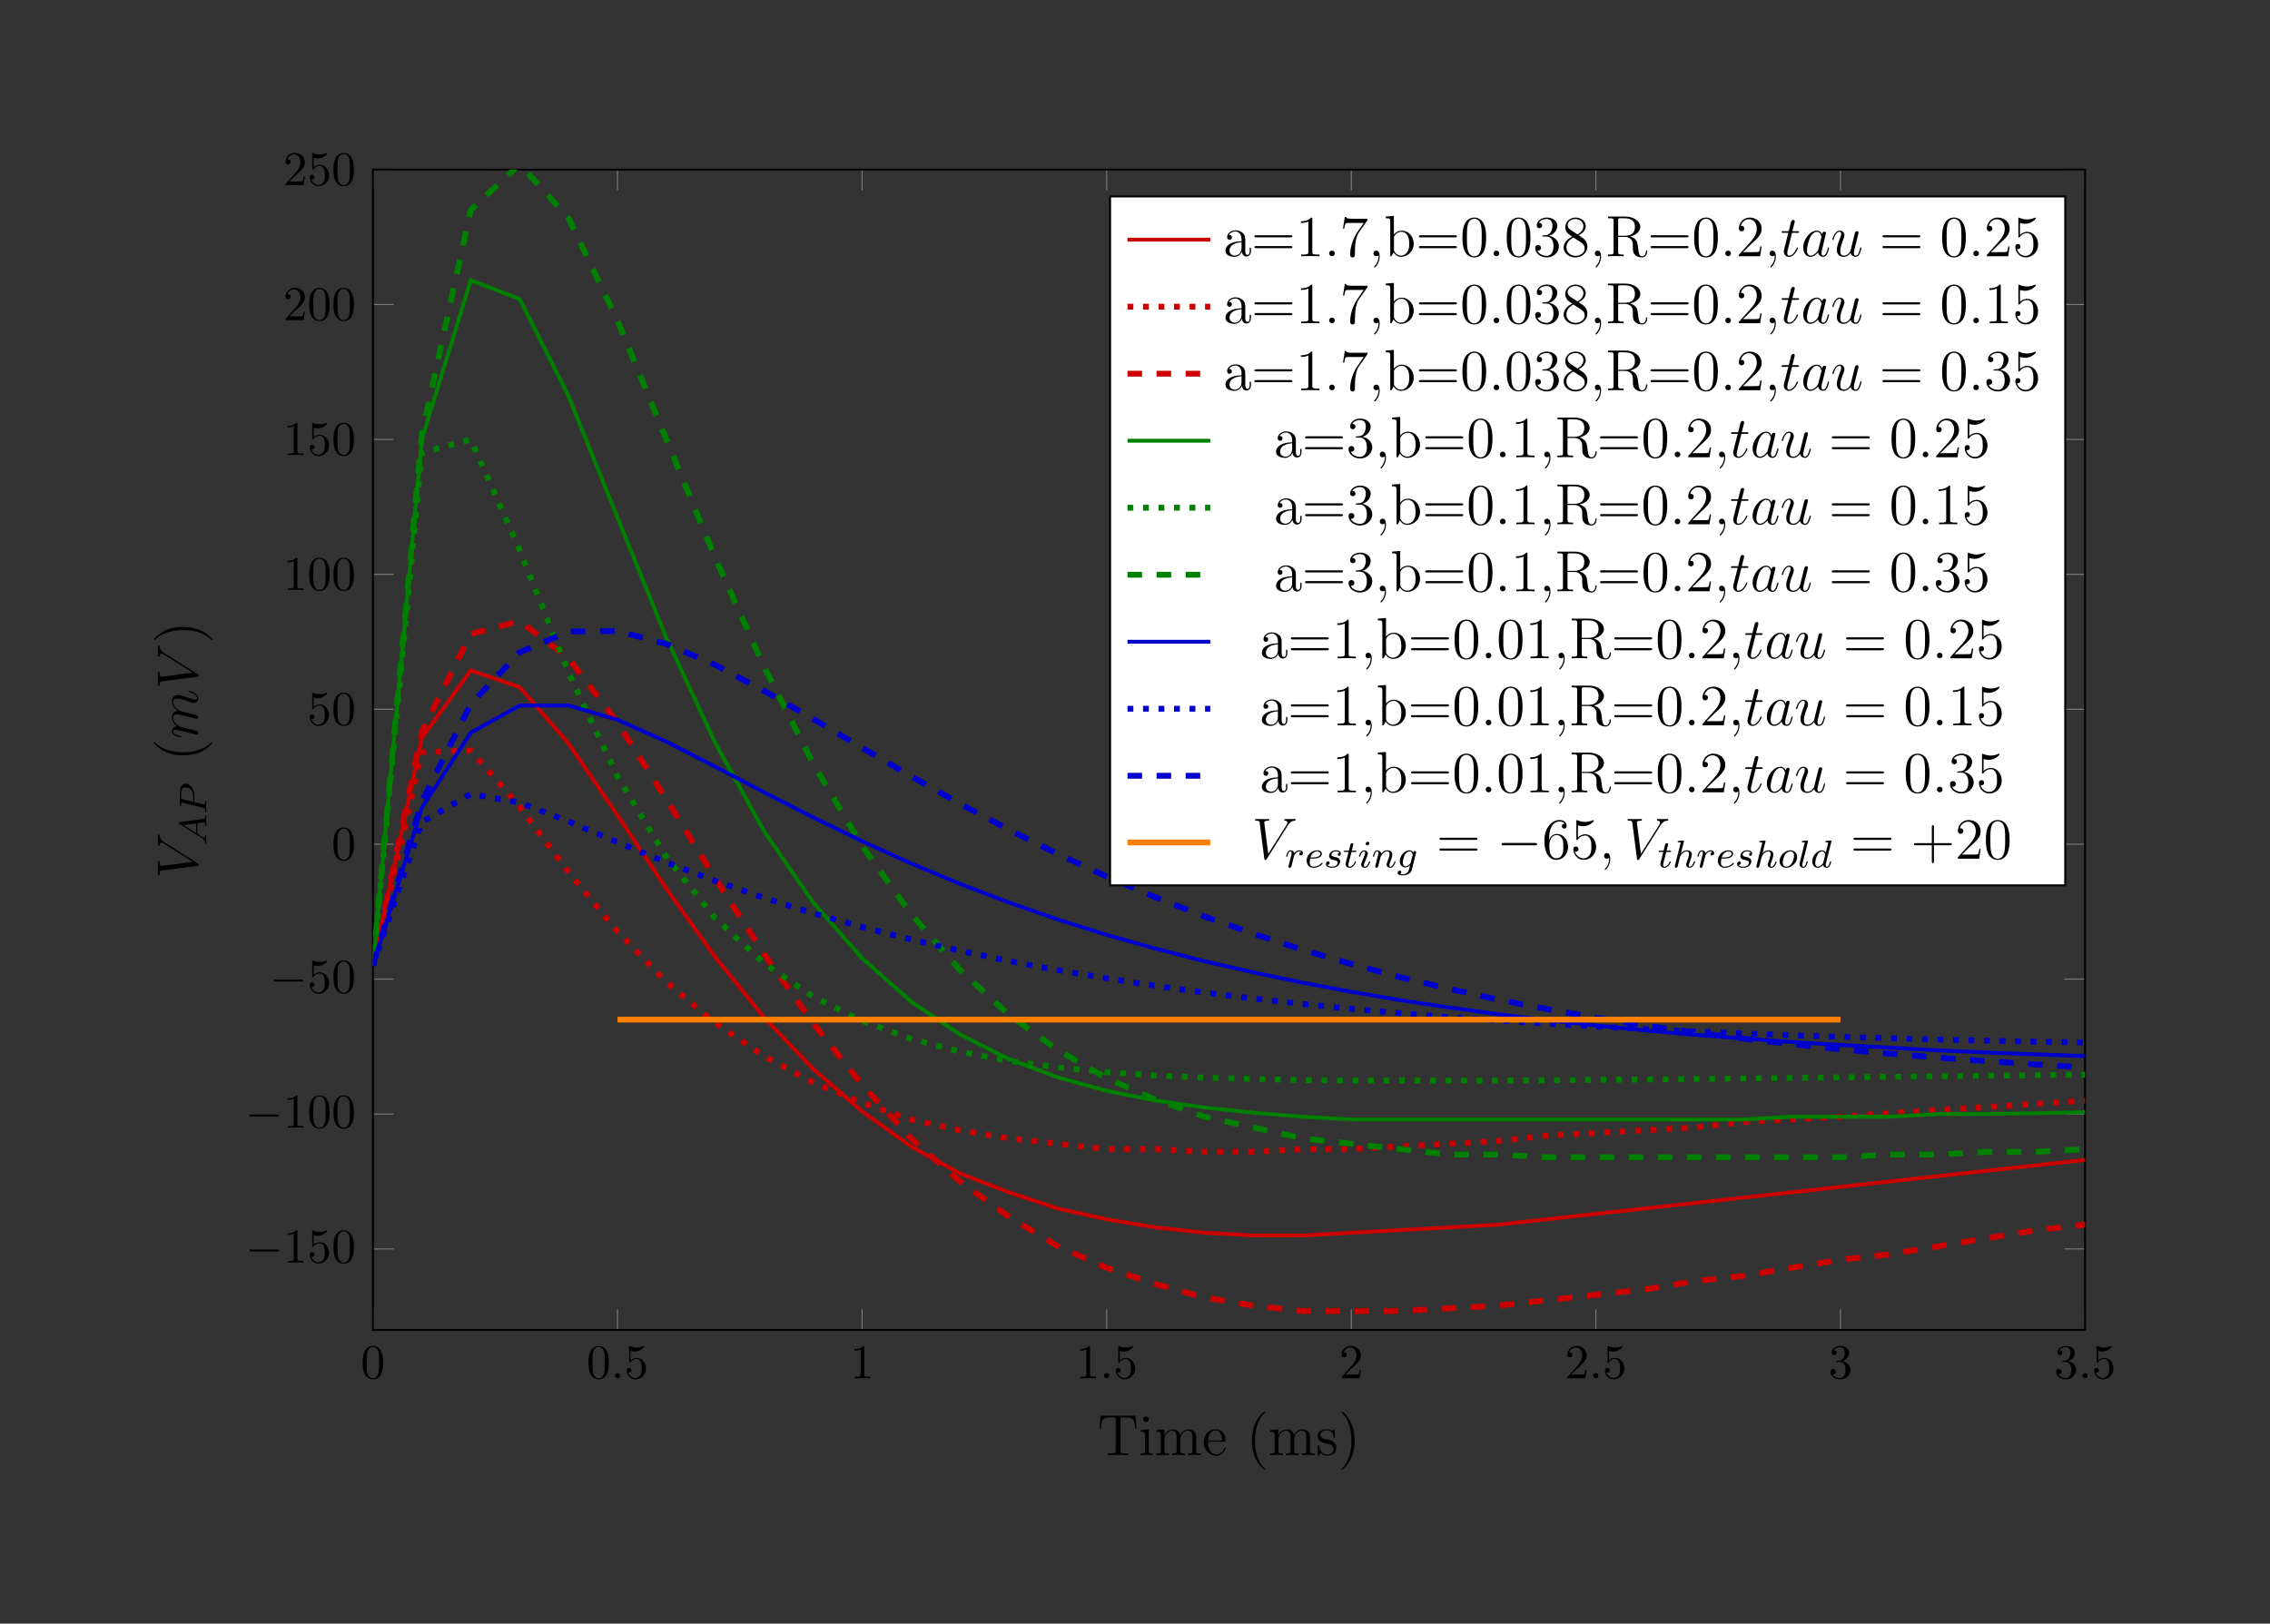 <?xml version="1.0" encoding="UTF-8"?>
<svg xmlns="http://www.w3.org/2000/svg" xmlns:xlink="http://www.w3.org/1999/xlink" width="466.725pt" height="333.911pt" viewBox="0 0 466.725 333.911" version="1.1">
<rect x="0" y="0" width="466.725" height="333.911" fill="#333333" stroke="none"/>
<defs>
<g>
<symbol overflow="visible" id="glyph0-0">
<path style="stroke:none;" d=""/>
</symbol>
<symbol overflow="visible" id="glyph0-1">
<path style="stroke:none;" d="M 4.578 -3.188 C 4.578 -3.984 4.531 -4.781 4.188 -5.516 C 3.734 -6.484 2.906 -6.641 2.5 -6.641 C 1.891 -6.641 1.172 -6.375 0.75 -5.453 C 0.438 -4.766 0.391 -3.984 0.391 -3.188 C 0.391 -2.438 0.422 -1.547 0.844 -0.781 C 1.266 0.016 2 0.219 2.484 0.219 C 3.016 0.219 3.781 0.016 4.219 -0.938 C 4.531 -1.625 4.578 -2.406 4.578 -3.188 Z M 2.484 0 C 2.094 0 1.5 -0.25 1.328 -1.203 C 1.219 -1.797 1.219 -2.719 1.219 -3.312 C 1.219 -3.953 1.219 -4.609 1.297 -5.141 C 1.484 -6.328 2.234 -6.422 2.484 -6.422 C 2.812 -6.422 3.469 -6.234 3.656 -5.25 C 3.766 -4.688 3.766 -3.938 3.766 -3.312 C 3.766 -2.562 3.766 -1.891 3.656 -1.25 C 3.5 -0.297 2.938 0 2.484 0 Z M 2.484 0 "/>
</symbol>
<symbol overflow="visible" id="glyph0-2">
<path style="stroke:none;" d="M 4.469 -2 C 4.469 -3.188 3.656 -4.188 2.578 -4.188 C 2.109 -4.188 1.672 -4.031 1.312 -3.672 L 1.312 -5.625 C 1.516 -5.562 1.844 -5.5 2.156 -5.5 C 3.391 -5.5 4.094 -6.406 4.094 -6.531 C 4.094 -6.594 4.062 -6.641 3.984 -6.641 C 3.984 -6.641 3.953 -6.641 3.906 -6.609 C 3.703 -6.516 3.219 -6.312 2.547 -6.312 C 2.156 -6.312 1.688 -6.391 1.219 -6.594 C 1.141 -6.625 1.125 -6.625 1.109 -6.625 C 1 -6.625 1 -6.547 1 -6.391 L 1 -3.438 C 1 -3.266 1 -3.188 1.141 -3.188 C 1.219 -3.188 1.234 -3.203 1.281 -3.266 C 1.391 -3.422 1.75 -3.969 2.562 -3.969 C 3.078 -3.969 3.328 -3.516 3.406 -3.328 C 3.562 -2.953 3.594 -2.578 3.594 -2.078 C 3.594 -1.719 3.594 -1.125 3.344 -0.703 C 3.109 -0.312 2.734 -0.062 2.281 -0.062 C 1.562 -0.062 0.984 -0.594 0.812 -1.172 C 0.844 -1.172 0.875 -1.156 0.984 -1.156 C 1.312 -1.156 1.484 -1.406 1.484 -1.641 C 1.484 -1.891 1.312 -2.141 0.984 -2.141 C 0.844 -2.141 0.5 -2.062 0.5 -1.609 C 0.5 -0.75 1.188 0.219 2.297 0.219 C 3.453 0.219 4.469 -0.734 4.469 -2 Z M 4.469 -2 "/>
</symbol>
<symbol overflow="visible" id="glyph0-3">
<path style="stroke:none;" d="M 2.938 -6.375 C 2.938 -6.625 2.938 -6.641 2.703 -6.641 C 2.078 -6 1.203 -6 0.891 -6 L 0.891 -5.688 C 1.094 -5.688 1.672 -5.688 2.188 -5.953 L 2.188 -0.781 C 2.188 -0.422 2.156 -0.312 1.266 -0.312 L 0.953 -0.312 L 0.953 0 C 1.297 -0.031 2.156 -0.031 2.562 -0.031 C 2.953 -0.031 3.828 -0.031 4.172 0 L 4.172 -0.312 L 3.859 -0.312 C 2.953 -0.312 2.938 -0.422 2.938 -0.781 Z M 2.938 -6.375 "/>
</symbol>
<symbol overflow="visible" id="glyph0-4">
<path style="stroke:none;" d="M 1.266 -0.766 L 2.328 -1.797 C 3.875 -3.172 4.469 -3.703 4.469 -4.703 C 4.469 -5.844 3.578 -6.641 2.359 -6.641 C 1.234 -6.641 0.5 -5.719 0.5 -4.828 C 0.5 -4.281 1 -4.281 1.031 -4.281 C 1.203 -4.281 1.547 -4.391 1.547 -4.812 C 1.547 -5.062 1.359 -5.328 1.016 -5.328 C 0.938 -5.328 0.922 -5.328 0.891 -5.312 C 1.109 -5.969 1.656 -6.328 2.234 -6.328 C 3.141 -6.328 3.562 -5.516 3.562 -4.703 C 3.562 -3.906 3.078 -3.125 2.516 -2.5 L 0.609 -0.375 C 0.5 -0.266 0.5 -0.234 0.5 0 L 4.203 0 L 4.469 -1.734 L 4.234 -1.734 C 4.172 -1.438 4.109 -1 4 -0.844 C 3.938 -0.766 3.281 -0.766 3.062 -0.766 Z M 1.266 -0.766 "/>
</symbol>
<symbol overflow="visible" id="glyph0-5">
<path style="stroke:none;" d="M 2.891 -3.516 C 3.703 -3.781 4.281 -4.469 4.281 -5.266 C 4.281 -6.078 3.406 -6.641 2.453 -6.641 C 1.453 -6.641 0.688 -6.047 0.688 -5.281 C 0.688 -4.953 0.906 -4.766 1.203 -4.766 C 1.5 -4.766 1.703 -4.984 1.703 -5.281 C 1.703 -5.766 1.234 -5.766 1.094 -5.766 C 1.391 -6.266 2.047 -6.391 2.406 -6.391 C 2.828 -6.391 3.375 -6.172 3.375 -5.281 C 3.375 -5.156 3.344 -4.578 3.094 -4.141 C 2.797 -3.656 2.453 -3.625 2.203 -3.625 C 2.125 -3.609 1.891 -3.594 1.812 -3.594 C 1.734 -3.578 1.672 -3.562 1.672 -3.469 C 1.672 -3.359 1.734 -3.359 1.906 -3.359 L 2.344 -3.359 C 3.156 -3.359 3.531 -2.688 3.531 -1.703 C 3.531 -0.344 2.844 -0.062 2.406 -0.062 C 1.969 -0.062 1.219 -0.234 0.875 -0.812 C 1.219 -0.766 1.531 -0.984 1.531 -1.359 C 1.531 -1.719 1.266 -1.922 0.984 -1.922 C 0.734 -1.922 0.422 -1.781 0.422 -1.344 C 0.422 -0.438 1.344 0.219 2.438 0.219 C 3.656 0.219 4.562 -0.688 4.562 -1.703 C 4.562 -2.516 3.922 -3.297 2.891 -3.516 Z M 2.891 -3.516 "/>
</symbol>
<symbol overflow="visible" id="glyph1-0">
<path style="stroke:none;" d=""/>
</symbol>
<symbol overflow="visible" id="glyph1-1">
<path style="stroke:none;" d="M 1.906 -0.531 C 1.906 -0.812 1.672 -1.062 1.391 -1.062 C 1.094 -1.062 0.859 -0.812 0.859 -0.531 C 0.859 -0.234 1.094 0 1.391 0 C 1.672 0 1.906 -0.234 1.906 -0.531 Z M 1.906 -0.531 "/>
</symbol>
<symbol overflow="visible" id="glyph2-0">
<path style="stroke:none;" d=""/>
</symbol>
<symbol overflow="visible" id="glyph2-1">
<path style="stroke:none;" d="M 6.562 -2.297 C 6.734 -2.297 6.922 -2.297 6.922 -2.5 C 6.922 -2.688 6.734 -2.688 6.562 -2.688 L 1.172 -2.688 C 1 -2.688 0.828 -2.688 0.828 -2.5 C 0.828 -2.297 1 -2.297 1.172 -2.297 Z M 6.562 -2.297 "/>
</symbol>
<symbol overflow="visible" id="glyph3-0">
<path style="stroke:none;" d=""/>
</symbol>
<symbol overflow="visible" id="glyph3-1">
<path style="stroke:none;" d="M 7.812 -8.109 L 0.641 -8.109 L 0.422 -5.438 L 0.688 -5.438 C 0.844 -7.328 0.953 -7.75 2.844 -7.75 C 3.062 -7.75 3.391 -7.75 3.484 -7.734 C 3.734 -7.703 3.734 -7.547 3.734 -7.281 L 3.734 -0.922 C 3.734 -0.516 3.734 -0.344 2.562 -0.344 L 2.141 -0.344 L 2.141 0 C 2.516 -0.031 3.75 -0.031 4.219 -0.031 C 4.688 -0.031 5.922 -0.031 6.312 0 L 6.312 -0.344 L 5.875 -0.344 C 4.703 -0.344 4.703 -0.516 4.703 -0.922 L 4.703 -7.281 C 4.703 -7.578 4.734 -7.688 4.922 -7.734 C 5.016 -7.75 5.359 -7.75 5.594 -7.75 C 7.484 -7.75 7.594 -7.328 7.75 -5.438 L 8.016 -5.438 Z M 7.812 -8.109 "/>
</symbol>
<symbol overflow="visible" id="glyph3-2">
<path style="stroke:none;" d="M 2.078 -7.359 C 2.078 -7.672 1.828 -7.953 1.5 -7.953 C 1.188 -7.953 0.922 -7.703 0.922 -7.375 C 0.922 -7.016 1.203 -6.797 1.5 -6.797 C 1.859 -6.797 2.078 -7.094 2.078 -7.359 Z M 0.438 -5.141 L 0.438 -4.797 C 1.188 -4.797 1.297 -4.719 1.297 -4.141 L 1.297 -0.891 C 1.297 -0.344 1.172 -0.344 0.391 -0.344 L 0.391 0 C 0.734 -0.031 1.297 -0.031 1.656 -0.031 C 1.781 -0.031 2.469 -0.031 2.875 0 L 2.875 -0.344 C 2.109 -0.344 2.062 -0.406 2.062 -0.875 L 2.062 -5.266 Z M 0.438 -5.141 "/>
</symbol>
<symbol overflow="visible" id="glyph3-3">
<path style="stroke:none;" d="M 8.578 -2.906 C 8.578 -4.016 8.578 -4.344 8.297 -4.734 C 7.953 -5.203 7.391 -5.266 6.984 -5.266 C 5.984 -5.266 5.484 -4.547 5.297 -4.094 C 5.125 -5.016 4.484 -5.266 3.734 -5.266 C 2.562 -5.266 2.109 -4.281 2.016 -4.047 L 2.016 -5.266 L 0.375 -5.141 L 0.375 -4.797 C 1.188 -4.797 1.297 -4.703 1.297 -4.125 L 1.297 -0.891 C 1.297 -0.344 1.156 -0.344 0.375 -0.344 L 0.375 0 C 0.688 -0.031 1.344 -0.031 1.672 -0.031 C 2.016 -0.031 2.672 -0.031 2.969 0 L 2.969 -0.344 C 2.219 -0.344 2.062 -0.344 2.062 -0.891 L 2.062 -3.109 C 2.062 -4.359 2.891 -5.031 3.641 -5.031 C 4.375 -5.031 4.547 -4.422 4.547 -3.688 L 4.547 -0.891 C 4.547 -0.344 4.406 -0.344 3.641 -0.344 L 3.641 0 C 3.938 -0.031 4.594 -0.031 4.922 -0.031 C 5.266 -0.031 5.922 -0.031 6.234 0 L 6.234 -0.344 C 5.469 -0.344 5.312 -0.344 5.312 -0.891 L 5.312 -3.109 C 5.312 -4.359 6.141 -5.031 6.891 -5.031 C 7.625 -5.031 7.797 -4.422 7.797 -3.688 L 7.797 -0.891 C 7.797 -0.344 7.656 -0.344 6.891 -0.344 L 6.891 0 C 7.203 -0.031 7.844 -0.031 8.172 -0.031 C 8.516 -0.031 9.172 -0.031 9.484 0 L 9.484 -0.344 C 8.875 -0.344 8.578 -0.344 8.578 -0.703 Z M 8.578 -2.906 "/>
</symbol>
<symbol overflow="visible" id="glyph3-4">
<path style="stroke:none;" d="M 4.578 -2.766 C 4.844 -2.766 4.859 -2.766 4.859 -3 C 4.859 -4.203 4.219 -5.328 2.766 -5.328 C 1.406 -5.328 0.359 -4.094 0.359 -2.625 C 0.359 -1.047 1.578 0.125 2.906 0.125 C 4.328 0.125 4.859 -1.172 4.859 -1.422 C 4.859 -1.5 4.812 -1.547 4.734 -1.547 C 4.641 -1.547 4.609 -1.484 4.594 -1.422 C 4.281 -0.422 3.484 -0.141 2.969 -0.141 C 2.469 -0.141 1.266 -0.484 1.266 -2.547 L 1.266 -2.766 Z M 1.281 -3 C 1.375 -4.875 2.422 -5.094 2.766 -5.094 C 4.047 -5.094 4.109 -3.406 4.125 -3 Z M 1.281 -3 "/>
</symbol>
<symbol overflow="visible" id="glyph3-5">
<path style="stroke:none;" d="M 3.891 2.906 C 3.891 2.875 3.891 2.844 3.688 2.641 C 2.484 1.438 1.812 -0.531 1.812 -2.969 C 1.812 -5.297 2.375 -7.297 3.766 -8.703 C 3.891 -8.812 3.891 -8.828 3.891 -8.875 C 3.891 -8.938 3.828 -8.969 3.781 -8.969 C 3.625 -8.969 2.641 -8.109 2.062 -6.938 C 1.453 -5.719 1.172 -4.453 1.172 -2.969 C 1.172 -1.906 1.344 -0.484 1.953 0.781 C 2.672 2.219 3.641 3 3.781 3 C 3.828 3 3.891 2.969 3.891 2.906 Z M 3.891 2.906 "/>
</symbol>
<symbol overflow="visible" id="glyph3-6">
<path style="stroke:none;" d="M 3.922 -5.062 C 3.922 -5.266 3.922 -5.328 3.797 -5.328 C 3.703 -5.328 3.484 -5.062 3.391 -4.953 C 3.031 -5.266 2.656 -5.328 2.266 -5.328 C 0.828 -5.328 0.391 -4.547 0.391 -3.891 C 0.391 -3.75 0.391 -3.328 0.844 -2.922 C 1.234 -2.578 1.641 -2.5 2.188 -2.391 C 2.844 -2.266 3 -2.219 3.297 -1.984 C 3.516 -1.812 3.672 -1.547 3.672 -1.203 C 3.672 -0.688 3.375 -0.125 2.312 -0.125 C 1.531 -0.125 0.953 -0.578 0.688 -1.766 C 0.641 -1.984 0.641 -2 0.641 -2.016 C 0.609 -2.062 0.562 -2.062 0.531 -2.062 C 0.391 -2.062 0.391 -2 0.391 -1.781 L 0.391 -0.156 C 0.391 0.062 0.391 0.125 0.516 0.125 C 0.578 0.125 0.578 0.109 0.781 -0.141 C 0.844 -0.234 0.844 -0.25 1.031 -0.438 C 1.484 0.125 2.125 0.125 2.328 0.125 C 3.578 0.125 4.203 -0.578 4.203 -1.516 C 4.203 -2.156 3.812 -2.547 3.703 -2.656 C 3.281 -3.031 2.953 -3.094 2.156 -3.234 C 1.812 -3.312 0.938 -3.484 0.938 -4.203 C 0.938 -4.562 1.188 -5.109 2.266 -5.109 C 3.562 -5.109 3.641 -4 3.656 -3.641 C 3.672 -3.531 3.75 -3.531 3.797 -3.531 C 3.922 -3.531 3.922 -3.594 3.922 -3.812 Z M 3.922 -5.062 "/>
</symbol>
<symbol overflow="visible" id="glyph3-7">
<path style="stroke:none;" d="M 3.375 -2.969 C 3.375 -3.891 3.25 -5.359 2.578 -6.75 C 1.875 -8.188 0.891 -8.969 0.766 -8.969 C 0.719 -8.969 0.656 -8.938 0.656 -8.875 C 0.656 -8.828 0.656 -8.812 0.859 -8.609 C 2.062 -7.406 2.719 -5.422 2.719 -2.984 C 2.719 -0.672 2.156 1.328 0.781 2.734 C 0.656 2.844 0.656 2.875 0.656 2.906 C 0.656 2.969 0.719 3 0.766 3 C 0.922 3 1.906 2.141 2.484 0.969 C 3.094 -0.25 3.375 -1.547 3.375 -2.969 Z M 3.375 -2.969 "/>
</symbol>
<symbol overflow="visible" id="glyph3-8">
<path style="stroke:none;" d="M 4.609 -3.188 C 4.609 -3.844 4.609 -4.312 4.094 -4.781 C 3.672 -5.156 3.125 -5.328 2.609 -5.328 C 1.625 -5.328 0.875 -4.688 0.875 -3.906 C 0.875 -3.562 1.094 -3.391 1.375 -3.391 C 1.656 -3.391 1.859 -3.594 1.859 -3.891 C 1.859 -4.375 1.438 -4.375 1.25 -4.375 C 1.531 -4.875 2.109 -5.094 2.578 -5.094 C 3.125 -5.094 3.844 -4.641 3.844 -3.562 L 3.844 -3.078 C 1.438 -3.047 0.531 -2.047 0.531 -1.125 C 0.531 -0.172 1.625 0.125 2.359 0.125 C 3.141 0.125 3.688 -0.359 3.906 -0.938 C 3.953 -0.375 4.328 0.062 4.844 0.062 C 5.094 0.062 5.781 -0.109 5.781 -1.062 L 5.781 -1.734 L 5.516 -1.734 L 5.516 -1.062 C 5.516 -0.375 5.234 -0.281 5.062 -0.281 C 4.609 -0.281 4.609 -0.922 4.609 -1.094 Z M 3.844 -1.688 C 3.844 -0.516 2.969 -0.125 2.453 -0.125 C 1.859 -0.125 1.375 -0.547 1.375 -1.125 C 1.375 -2.703 3.406 -2.844 3.844 -2.875 Z M 3.844 -1.688 "/>
</symbol>
<symbol overflow="visible" id="glyph3-9">
<path style="stroke:none;" d="M 8.062 -3.875 C 8.234 -3.875 8.453 -3.875 8.453 -4.094 C 8.453 -4.312 8.25 -4.312 8.062 -4.312 L 1.031 -4.312 C 0.859 -4.312 0.641 -4.312 0.641 -4.094 C 0.641 -3.875 0.844 -3.875 1.031 -3.875 Z M 8.062 -1.656 C 8.234 -1.656 8.453 -1.656 8.453 -1.859 C 8.453 -2.094 8.25 -2.094 8.062 -2.094 L 1.031 -2.094 C 0.859 -2.094 0.641 -2.094 0.641 -1.875 C 0.641 -1.656 0.844 -1.656 1.031 -1.656 Z M 8.062 -1.656 "/>
</symbol>
<symbol overflow="visible" id="glyph3-10">
<path style="stroke:none;" d="M 3.438 -7.656 C 3.438 -7.938 3.438 -7.953 3.203 -7.953 C 2.922 -7.625 2.312 -7.188 1.094 -7.188 L 1.094 -6.844 C 1.359 -6.844 1.953 -6.844 2.625 -7.141 L 2.625 -0.922 C 2.625 -0.484 2.578 -0.344 1.531 -0.344 L 1.156 -0.344 L 1.156 0 C 1.484 -0.031 2.641 -0.031 3.031 -0.031 C 3.438 -0.031 4.578 -0.031 4.906 0 L 4.906 -0.344 L 4.531 -0.344 C 3.484 -0.344 3.438 -0.484 3.438 -0.922 Z M 3.438 -7.656 "/>
</symbol>
<symbol overflow="visible" id="glyph3-11">
<path style="stroke:none;" d="M 2.203 -0.578 C 2.203 -0.906 1.922 -1.156 1.625 -1.156 C 1.281 -1.156 1.047 -0.891 1.047 -0.578 C 1.047 -0.234 1.344 0 1.609 0 C 1.938 0 2.203 -0.25 2.203 -0.578 Z M 2.203 -0.578 "/>
</symbol>
<symbol overflow="visible" id="glyph3-12">
<path style="stroke:none;" d="M 5.672 -7.422 L 5.672 -7.703 L 2.797 -7.703 C 1.344 -7.703 1.328 -7.859 1.281 -8.078 L 1.016 -8.078 L 0.641 -5.688 L 0.906 -5.688 C 0.938 -5.906 1.047 -6.641 1.203 -6.781 C 1.297 -6.844 2.203 -6.844 2.359 -6.844 L 4.906 -6.844 L 3.641 -5.031 C 3.312 -4.562 2.109 -2.609 2.109 -0.359 C 2.109 -0.234 2.109 0.25 2.594 0.25 C 3.094 0.25 3.094 -0.219 3.094 -0.375 L 3.094 -0.969 C 3.094 -2.75 3.375 -4.141 3.938 -4.938 Z M 5.672 -7.422 "/>
</symbol>
<symbol overflow="visible" id="glyph3-13">
<path style="stroke:none;" d="M 2.328 0.047 C 2.328 -0.688 2.078 -1.156 1.609 -1.156 C 1.266 -1.156 1.047 -0.891 1.047 -0.578 C 1.047 -0.266 1.266 0 1.625 0 C 1.812 0 1.938 -0.078 2.016 -0.141 C 2.047 -0.172 2.062 -0.172 2.062 -0.172 C 2.094 -0.172 2.094 -0.016 2.094 0.047 C 2.094 0.812 1.781 1.531 1.25 2.078 C 1.203 2.109 1.188 2.141 1.188 2.188 C 1.188 2.25 1.25 2.312 1.312 2.312 C 1.422 2.312 2.328 1.422 2.328 0.047 Z M 2.328 0.047 "/>
</symbol>
<symbol overflow="visible" id="glyph3-14">
<path style="stroke:none;" d="M 2 -8.297 L 0.328 -8.156 L 0.328 -7.812 C 1.141 -7.812 1.25 -7.734 1.25 -7.141 L 1.25 0 L 1.5 0 C 1.547 -0.094 1.891 -0.688 1.938 -0.781 C 2.219 -0.328 2.719 0.125 3.484 0.125 C 4.859 0.125 6.078 -1.047 6.078 -2.578 C 6.078 -4.094 4.953 -5.266 3.625 -5.266 C 2.969 -5.266 2.406 -4.969 2 -4.469 Z M 2.016 -3.828 C 2.016 -4.047 2.016 -4.062 2.156 -4.25 C 2.438 -4.688 2.969 -5.031 3.547 -5.031 C 3.906 -5.031 5.156 -4.891 5.156 -2.594 C 5.156 -1.797 5.047 -1.297 4.75 -0.859 C 4.516 -0.484 4.047 -0.125 3.438 -0.125 C 2.797 -0.125 2.375 -0.531 2.172 -0.859 C 2.016 -1.109 2.016 -1.156 2.016 -1.359 Z M 2.016 -3.828 "/>
</symbol>
<symbol overflow="visible" id="glyph3-15">
<path style="stroke:none;" d="M 5.359 -3.828 C 5.359 -4.812 5.297 -5.781 4.859 -6.688 C 4.375 -7.688 3.516 -7.953 2.922 -7.953 C 2.234 -7.953 1.391 -7.609 0.938 -6.609 C 0.609 -5.859 0.484 -5.109 0.484 -3.828 C 0.484 -2.672 0.578 -1.797 1 -0.938 C 1.469 -0.031 2.297 0.25 2.922 0.25 C 3.953 0.25 4.547 -0.375 4.906 -1.062 C 5.328 -1.953 5.359 -3.125 5.359 -3.828 Z M 2.922 0.016 C 2.531 0.016 1.75 -0.203 1.531 -1.5 C 1.406 -2.219 1.406 -3.125 1.406 -3.969 C 1.406 -4.953 1.406 -5.828 1.594 -6.531 C 1.797 -7.344 2.406 -7.703 2.922 -7.703 C 3.375 -7.703 4.062 -7.438 4.297 -6.406 C 4.453 -5.719 4.453 -4.781 4.453 -3.969 C 4.453 -3.172 4.453 -2.266 4.312 -1.531 C 4.094 -0.219 3.328 0.016 2.922 0.016 Z M 2.922 0.016 "/>
</symbol>
<symbol overflow="visible" id="glyph3-16">
<path style="stroke:none;" d="M 2.203 -4.297 C 2 -4.281 1.953 -4.266 1.953 -4.156 C 1.953 -4.047 2.016 -4.047 2.219 -4.047 L 2.766 -4.047 C 3.797 -4.047 4.25 -3.203 4.25 -2.062 C 4.25 -0.484 3.438 -0.078 2.844 -0.078 C 2.266 -0.078 1.297 -0.344 0.938 -1.141 C 1.328 -1.078 1.672 -1.297 1.672 -1.719 C 1.672 -2.062 1.422 -2.312 1.094 -2.312 C 0.797 -2.312 0.484 -2.141 0.484 -1.688 C 0.484 -0.625 1.547 0.25 2.875 0.25 C 4.297 0.25 5.359 -0.844 5.359 -2.047 C 5.359 -3.141 4.469 -4 3.328 -4.203 C 4.359 -4.5 5.031 -5.375 5.031 -6.312 C 5.031 -7.25 4.047 -7.953 2.891 -7.953 C 1.703 -7.953 0.812 -7.219 0.812 -6.344 C 0.812 -5.875 1.188 -5.766 1.359 -5.766 C 1.609 -5.766 1.906 -5.953 1.906 -6.312 C 1.906 -6.688 1.609 -6.859 1.344 -6.859 C 1.281 -6.859 1.25 -6.859 1.219 -6.844 C 1.672 -7.656 2.797 -7.656 2.859 -7.656 C 3.25 -7.656 4.031 -7.484 4.031 -6.312 C 4.031 -6.078 4 -5.422 3.641 -4.906 C 3.281 -4.375 2.875 -4.344 2.562 -4.328 Z M 2.203 -4.297 "/>
</symbol>
<symbol overflow="visible" id="glyph3-17">
<path style="stroke:none;" d="M 3.562 -4.312 C 4.156 -4.641 5.031 -5.188 5.031 -6.188 C 5.031 -7.234 4.031 -7.953 2.922 -7.953 C 1.75 -7.953 0.812 -7.078 0.812 -5.984 C 0.812 -5.578 0.938 -5.172 1.266 -4.766 C 1.406 -4.609 1.406 -4.609 2.25 -4.016 C 1.094 -3.484 0.484 -2.672 0.484 -1.812 C 0.484 -0.531 1.703 0.25 2.922 0.25 C 4.25 0.25 5.359 -0.734 5.359 -1.984 C 5.359 -3.203 4.5 -3.734 3.562 -4.312 Z M 1.938 -5.391 C 1.781 -5.5 1.297 -5.812 1.297 -6.391 C 1.297 -7.172 2.109 -7.656 2.922 -7.656 C 3.781 -7.656 4.547 -7.047 4.547 -6.188 C 4.547 -5.453 4.016 -4.859 3.328 -4.484 Z M 2.5 -3.844 L 3.938 -2.906 C 4.25 -2.703 4.812 -2.328 4.812 -1.609 C 4.812 -0.688 3.891 -0.078 2.922 -0.078 C 1.906 -0.078 1.047 -0.812 1.047 -1.812 C 1.047 -2.734 1.719 -3.484 2.5 -3.844 Z M 2.5 -3.844 "/>
</symbol>
<symbol overflow="visible" id="glyph3-18">
<path style="stroke:none;" d="M 5.047 -4.062 C 6.234 -4.344 7.141 -5.094 7.141 -6.016 C 7.141 -7.172 5.797 -8.156 4.078 -8.156 L 0.5 -8.156 L 0.5 -7.812 L 0.734 -7.812 C 1.609 -7.812 1.641 -7.703 1.641 -7.25 L 1.641 -0.906 C 1.641 -0.469 1.609 -0.344 0.734 -0.344 L 0.5 -0.344 L 0.5 0 C 0.781 -0.031 1.75 -0.031 2.109 -0.031 C 2.453 -0.031 3.438 -0.031 3.719 0 L 3.719 -0.344 L 3.484 -0.344 C 2.625 -0.344 2.578 -0.469 2.578 -0.906 L 2.578 -3.969 L 3.969 -3.969 C 4.438 -3.969 4.875 -3.844 5.203 -3.5 C 5.609 -3.047 5.609 -2.797 5.609 -1.969 C 5.609 -1.031 5.609 -0.719 6.125 -0.203 C 6.312 -0.031 6.812 0.25 7.484 0.25 C 8.422 0.25 8.578 -0.781 8.578 -1.047 C 8.578 -1.109 8.578 -1.219 8.438 -1.219 C 8.312 -1.219 8.312 -1.141 8.312 -1.031 C 8.25 -0.312 7.906 0.016 7.516 0.016 C 6.969 0.016 6.844 -0.547 6.75 -1.188 C 6.734 -1.266 6.672 -1.781 6.641 -2.078 C 6.547 -2.672 6.5 -3.062 6.141 -3.438 C 6.016 -3.562 5.703 -3.891 5.047 -4.062 Z M 3.922 -4.203 L 2.578 -4.203 L 2.578 -7.344 C 2.578 -7.609 2.578 -7.75 2.828 -7.812 C 2.938 -7.812 3.297 -7.812 3.531 -7.812 C 4.5 -7.812 6.031 -7.812 6.031 -6.016 C 6.031 -4.969 5.469 -4.203 3.922 -4.203 Z M 3.922 -4.203 "/>
</symbol>
<symbol overflow="visible" id="glyph3-19">
<path style="stroke:none;" d="M 5.266 -2.016 L 5 -2.016 C 4.953 -1.812 4.859 -1.141 4.75 -0.953 C 4.656 -0.844 3.984 -0.844 3.625 -0.844 L 1.406 -0.844 C 1.734 -1.125 2.469 -1.891 2.766 -2.172 C 4.594 -3.844 5.266 -4.469 5.266 -5.656 C 5.266 -7.031 4.172 -7.953 2.781 -7.953 C 1.406 -7.953 0.578 -6.766 0.578 -5.734 C 0.578 -5.125 1.109 -5.125 1.141 -5.125 C 1.406 -5.125 1.703 -5.312 1.703 -5.688 C 1.703 -6.031 1.484 -6.25 1.141 -6.25 C 1.047 -6.25 1.016 -6.25 0.984 -6.234 C 1.203 -7.047 1.859 -7.609 2.625 -7.609 C 3.641 -7.609 4.266 -6.75 4.266 -5.656 C 4.266 -4.641 3.688 -3.75 3 -2.984 L 0.578 -0.281 L 0.578 0 L 4.953 0 Z M 5.266 -2.016 "/>
</symbol>
<symbol overflow="visible" id="glyph3-20">
<path style="stroke:none;" d="M 1.531 -6.844 C 2.047 -6.688 2.469 -6.672 2.594 -6.672 C 3.938 -6.672 4.812 -7.656 4.812 -7.828 C 4.812 -7.875 4.781 -7.938 4.703 -7.938 C 4.688 -7.938 4.656 -7.938 4.547 -7.891 C 3.891 -7.609 3.312 -7.562 3 -7.562 C 2.219 -7.562 1.656 -7.812 1.422 -7.906 C 1.344 -7.938 1.312 -7.938 1.297 -7.938 C 1.203 -7.938 1.203 -7.859 1.203 -7.672 L 1.203 -4.125 C 1.203 -3.906 1.203 -3.844 1.344 -3.844 C 1.406 -3.844 1.422 -3.844 1.547 -4 C 1.875 -4.484 2.438 -4.766 3.031 -4.766 C 3.672 -4.766 3.984 -4.188 4.078 -3.984 C 4.281 -3.516 4.297 -2.922 4.297 -2.469 C 4.297 -2.016 4.297 -1.344 3.953 -0.797 C 3.688 -0.375 3.234 -0.078 2.703 -0.078 C 1.906 -0.078 1.141 -0.609 0.922 -1.484 C 0.984 -1.453 1.047 -1.453 1.109 -1.453 C 1.312 -1.453 1.641 -1.562 1.641 -1.969 C 1.641 -2.312 1.406 -2.5 1.109 -2.5 C 0.891 -2.5 0.578 -2.391 0.578 -1.922 C 0.578 -0.906 1.406 0.25 2.719 0.25 C 4.078 0.25 5.266 -0.891 5.266 -2.406 C 5.266 -3.828 4.297 -5.016 3.047 -5.016 C 2.359 -5.016 1.844 -4.703 1.531 -4.375 Z M 1.531 -6.844 "/>
</symbol>
<symbol overflow="visible" id="glyph3-21">
<path style="stroke:none;" d="M 1.469 -4.156 C 1.469 -7.188 2.938 -7.656 3.578 -7.656 C 4.016 -7.656 4.453 -7.531 4.672 -7.172 C 4.531 -7.172 4.078 -7.172 4.078 -6.688 C 4.078 -6.422 4.25 -6.188 4.562 -6.188 C 4.859 -6.188 5.062 -6.375 5.062 -6.719 C 5.062 -7.344 4.609 -7.953 3.578 -7.953 C 2.062 -7.953 0.484 -6.406 0.484 -3.781 C 0.484 -0.484 1.922 0.25 2.938 0.25 C 4.25 0.25 5.359 -0.891 5.359 -2.438 C 5.359 -4.031 4.25 -5.094 3.047 -5.094 C 1.984 -5.094 1.594 -4.172 1.469 -3.844 Z M 2.938 -0.078 C 2.188 -0.078 1.828 -0.734 1.719 -0.984 C 1.609 -1.297 1.5 -1.891 1.5 -2.719 C 1.5 -3.672 1.922 -4.859 3 -4.859 C 3.656 -4.859 4 -4.406 4.188 -4 C 4.375 -3.562 4.375 -2.969 4.375 -2.453 C 4.375 -1.844 4.375 -1.297 4.141 -0.844 C 3.844 -0.281 3.422 -0.078 2.938 -0.078 Z M 2.938 -0.078 "/>
</symbol>
<symbol overflow="visible" id="glyph3-22">
<path style="stroke:none;" d="M 4.766 -2.766 L 8.062 -2.766 C 8.234 -2.766 8.453 -2.766 8.453 -2.969 C 8.453 -3.203 8.25 -3.203 8.062 -3.203 L 4.766 -3.203 L 4.766 -6.5 C 4.766 -6.672 4.766 -6.891 4.547 -6.891 C 4.328 -6.891 4.328 -6.688 4.328 -6.5 L 4.328 -3.203 L 1.031 -3.203 C 0.859 -3.203 0.641 -3.203 0.641 -2.984 C 0.641 -2.766 0.844 -2.766 1.031 -2.766 L 4.328 -2.766 L 4.328 0.531 C 4.328 0.703 4.328 0.922 4.547 0.922 C 4.766 0.922 4.766 0.719 4.766 0.531 Z M 4.766 -2.766 "/>
</symbol>
<symbol overflow="visible" id="glyph4-0">
<path style="stroke:none;" d=""/>
</symbol>
<symbol overflow="visible" id="glyph4-1">
<path style="stroke:none;" d="M -6.844 -7.406 C -7.484 -7.812 -7.766 -8.172 -7.812 -8.781 C -7.828 -8.906 -7.828 -9 -8.047 -9 C -8.094 -9 -8.156 -8.984 -8.156 -8.875 C -8.156 -8.656 -8.141 -8.141 -8.141 -7.922 C -8.141 -7.578 -8.156 -7.219 -8.156 -6.891 C -8.156 -6.797 -8.156 -6.672 -7.938 -6.672 C -7.828 -6.672 -7.812 -6.781 -7.812 -6.828 C -7.781 -7.266 -7.562 -7.312 -7.422 -7.312 C -7.25 -7.312 -6.969 -7.141 -6.953 -7.141 L -1 -3.375 L -7.453 -2.547 C -7.797 -2.547 -7.812 -3.172 -7.812 -3.297 C -7.812 -3.484 -7.812 -3.578 -8.047 -3.578 C -8.156 -3.578 -8.156 -3.453 -8.156 -3.422 C -8.156 -3.219 -8.141 -2.969 -8.141 -2.766 L -8.141 -2.109 C -8.141 -1.234 -8.156 -0.875 -8.156 -0.859 C -8.156 -0.781 -8.156 -0.641 -7.953 -0.641 C -7.812 -0.641 -7.812 -0.734 -7.812 -0.922 C -7.812 -1.531 -7.703 -1.562 -7.406 -1.609 L -0.031 -2.562 C 0.219 -2.594 0.25 -2.594 0.25 -2.766 C 0.25 -2.906 0.219 -2.969 0.031 -3.078 Z M -6.844 -7.406 "/>
</symbol>
<symbol overflow="visible" id="glyph4-2">
<path style="stroke:none;" d="M -3.5 -2.469 C -3.578 -2.484 -4.172 -2.781 -4.547 -3.234 C -4.844 -3.531 -5.031 -3.938 -5.031 -4.406 C -5.031 -4.891 -4.672 -5.062 -4.203 -5.062 C -4.125 -5.062 -3.891 -5.062 -3.328 -4.906 L -2.094 -4.609 C -1.734 -4.516 -0.844 -4.297 -0.719 -4.266 C -0.531 -4.219 -0.234 -4.141 -0.172 -4.141 C -0.016 -4.141 0.125 -4.281 0.125 -4.453 C 0.125 -4.812 -0.156 -4.875 -0.578 -4.984 L -3.438 -5.703 C -3.531 -5.719 -5.031 -6.344 -5.031 -7.656 C -5.031 -8.141 -4.672 -8.312 -4.203 -8.312 C -3.531 -8.312 -2.219 -7.844 -1.5 -7.578 C -1.219 -7.469 -1.062 -7.406 -0.844 -7.406 C -0.312 -7.406 0.125 -7.781 0.125 -8.359 C 0.125 -9.469 -1.641 -9.891 -1.703 -9.891 C -1.766 -9.891 -1.812 -9.844 -1.812 -9.766 C -1.812 -9.656 -1.781 -9.641 -1.578 -9.594 C -0.625 -9.312 -0.125 -8.875 -0.125 -8.391 C -0.125 -8.266 -0.125 -8.078 -0.516 -8.078 C -0.828 -8.078 -1.203 -8.219 -1.344 -8.266 C -1.906 -8.484 -3.328 -9.031 -4.016 -9.031 C -4.734 -9.031 -5.266 -8.609 -5.266 -7.703 C -5.266 -6.891 -4.812 -6.25 -4.109 -5.766 C -4.75 -5.734 -5.266 -5.344 -5.266 -4.453 C -5.266 -3.375 -4.516 -2.828 -4.219 -2.609 C -4.906 -2.562 -5.266 -2.078 -5.266 -1.547 C -5.266 -1.203 -5.109 -0.938 -4.656 -0.703 C -4.219 -0.484 -3.484 -0.328 -3.438 -0.328 C -3.391 -0.328 -3.328 -0.375 -3.328 -0.453 C -3.328 -0.547 -3.344 -0.562 -3.625 -0.641 C -4.328 -0.812 -5.031 -1.047 -5.031 -1.516 C -5.031 -1.797 -4.844 -1.891 -4.484 -1.891 C -4.219 -1.891 -3.75 -1.766 -3.375 -1.688 L -2.094 -1.344 C -1.859 -1.297 -1.328 -1.172 -1.109 -1.109 C -0.797 -1.031 -0.234 -0.891 -0.172 -0.891 C -0.016 -0.891 0.125 -1.031 0.125 -1.203 C 0.125 -1.344 0.047 -1.516 -0.125 -1.609 C -0.188 -1.641 -0.609 -1.75 -0.844 -1.812 L -1.922 -2.062 Z M -3.5 -2.469 "/>
</symbol>
<symbol overflow="visible" id="glyph5-0">
<path style="stroke:none;" d=""/>
</symbol>
<symbol overflow="visible" id="glyph5-1">
<path style="stroke:none;" d="M -0.953 -1.469 C -0.359 -1.109 -0.281 -0.781 -0.266 -0.5 C -0.25 -0.422 -0.25 -0.312 -0.109 -0.312 C -0.094 -0.312 0 -0.328 0 -0.438 C 0 -0.5 -0.031 -0.547 -0.031 -1.109 C -0.031 -1.656 0 -1.828 0 -1.875 C 0 -1.906 0 -2.031 -0.156 -2.031 C -0.25 -2.031 -0.266 -1.922 -0.266 -1.891 C -0.266 -1.719 -0.328 -1.547 -0.516 -1.547 C -0.625 -1.547 -0.734 -1.625 -0.969 -1.766 L -1.844 -2.312 L -1.844 -4.5 L -0.5 -4.656 C -0.375 -4.656 -0.266 -4.516 -0.266 -4.141 C -0.266 -4.031 -0.266 -3.922 -0.109 -3.922 C -0.109 -3.922 0 -3.922 0 -4.062 C 0 -4.141 -0.016 -4.438 -0.031 -4.516 L -0.031 -5.016 C -0.031 -5.734 0 -5.859 0 -5.922 C 0 -5.953 0 -6.094 -0.156 -6.094 C -0.266 -6.094 -0.266 -5.984 -0.266 -5.859 C -0.266 -5.422 -0.328 -5.406 -0.531 -5.391 L -5.453 -4.75 C -5.641 -4.734 -5.688 -4.719 -5.688 -4.594 C -5.688 -4.453 -5.609 -4.406 -5.531 -4.344 Z M -2.109 -2.484 L -4.719 -4.125 L -2.109 -4.469 Z M -2.109 -2.484 "/>
</symbol>
<symbol overflow="visible" id="glyph5-2">
<path style="stroke:none;" d="M -2.484 -2.516 L -2.484 -3.953 C -2.484 -5.109 -3.281 -6.297 -4.219 -6.297 C -4.906 -6.297 -5.438 -5.672 -5.438 -4.641 L -5.438 -1.953 C -5.438 -1.812 -5.438 -1.703 -5.297 -1.703 C -5.172 -1.703 -5.172 -1.812 -5.172 -1.938 C -5.172 -2.203 -5.172 -2.438 -5.047 -2.438 C -5.016 -2.438 -5.016 -2.422 -4.906 -2.406 L -0.625 -1.328 C -0.328 -1.266 -0.266 -1.25 -0.266 -0.672 C -0.266 -0.5 -0.266 -0.406 -0.109 -0.406 C -0.078 -0.406 0 -0.438 0 -0.531 C 0 -0.688 -0.016 -0.875 -0.031 -1.031 L -0.031 -1.531 C -0.031 -2.297 0 -2.516 0 -2.562 C 0 -2.609 0 -2.719 -0.156 -2.719 C -0.266 -2.719 -0.266 -2.625 -0.266 -2.484 C -0.266 -2.469 -0.266 -2.312 -0.281 -2.188 C -0.297 -2.016 -0.312 -2 -0.391 -2 C -0.438 -2 -0.484 -2.016 -0.516 -2.031 Z M -4.891 -3.094 C -5.156 -3.156 -5.172 -3.172 -5.172 -3.5 L -5.172 -4.375 C -5.172 -5.031 -4.984 -5.531 -4.406 -5.531 C -4.297 -5.531 -3.578 -5.484 -3.141 -5.047 C -3.031 -4.922 -2.719 -4.547 -2.719 -3.766 L -2.719 -2.547 Z M -4.891 -3.094 "/>
</symbol>
<symbol overflow="visible" id="glyph6-0">
<path style="stroke:none;" d=""/>
</symbol>
<symbol overflow="visible" id="glyph6-1">
<path style="stroke:none;" d="M 2.906 -3.891 C 2.875 -3.891 2.844 -3.891 2.641 -3.688 C 1.438 -2.484 -0.531 -1.812 -2.969 -1.812 C -5.297 -1.812 -7.297 -2.375 -8.703 -3.766 C -8.812 -3.891 -8.828 -3.891 -8.875 -3.891 C -8.938 -3.891 -8.969 -3.828 -8.969 -3.781 C -8.969 -3.625 -8.109 -2.641 -6.938 -2.062 C -5.719 -1.453 -4.453 -1.172 -2.969 -1.172 C -1.906 -1.172 -0.484 -1.344 0.781 -1.953 C 2.219 -2.672 3 -3.641 3 -3.781 C 3 -3.828 2.969 -3.891 2.906 -3.891 Z M 2.906 -3.891 "/>
</symbol>
<symbol overflow="visible" id="glyph6-2">
<path style="stroke:none;" d="M -2.969 -3.375 C -3.891 -3.375 -5.359 -3.25 -6.75 -2.578 C -8.188 -1.875 -8.969 -0.891 -8.969 -0.766 C -8.969 -0.719 -8.938 -0.656 -8.875 -0.656 C -8.828 -0.656 -8.812 -0.656 -8.609 -0.859 C -7.406 -2.062 -5.422 -2.719 -2.984 -2.719 C -0.672 -2.719 1.328 -2.156 2.734 -0.781 C 2.844 -0.656 2.875 -0.656 2.906 -0.656 C 2.969 -0.656 3 -0.719 3 -0.766 C 3 -0.922 2.141 -1.906 0.969 -2.484 C -0.25 -3.094 -1.547 -3.375 -2.969 -3.375 Z M -2.969 -3.375 "/>
</symbol>
<symbol overflow="visible" id="glyph7-0">
<path style="stroke:none;" d=""/>
</symbol>
<symbol overflow="visible" id="glyph7-1">
<path style="stroke:none;" d="M 2.406 -4.812 L 3.5 -4.812 C 3.734 -4.812 3.844 -4.812 3.844 -5.016 C 3.844 -5.156 3.781 -5.156 3.531 -5.156 L 2.484 -5.156 L 2.922 -6.891 C 2.969 -7.062 2.969 -7.094 2.969 -7.172 C 2.969 -7.359 2.828 -7.469 2.672 -7.469 C 2.562 -7.469 2.297 -7.438 2.203 -7.047 L 1.734 -5.156 L 0.609 -5.156 C 0.375 -5.156 0.266 -5.156 0.266 -4.922 C 0.266 -4.812 0.344 -4.812 0.578 -4.812 L 1.641 -4.812 L 0.844 -1.656 C 0.75 -1.234 0.719 -1.109 0.719 -0.953 C 0.719 -0.391 1.109 0.125 1.781 0.125 C 2.984 0.125 3.641 -1.625 3.641 -1.703 C 3.641 -1.781 3.578 -1.812 3.516 -1.812 C 3.484 -1.812 3.438 -1.812 3.422 -1.766 C 3.406 -1.75 3.391 -1.75 3.312 -1.547 C 3.062 -0.953 2.516 -0.125 1.812 -0.125 C 1.453 -0.125 1.438 -0.422 1.438 -0.688 C 1.438 -0.688 1.438 -0.922 1.469 -1.062 Z M 2.406 -4.812 "/>
</symbol>
<symbol overflow="visible" id="glyph7-2">
<path style="stroke:none;" d="M 3.594 -1.422 C 3.531 -1.219 3.531 -1.188 3.375 -0.969 C 3.109 -0.641 2.578 -0.125 2.016 -0.125 C 1.531 -0.125 1.25 -0.562 1.25 -1.266 C 1.25 -1.922 1.625 -3.266 1.859 -3.766 C 2.266 -4.609 2.828 -5.031 3.281 -5.031 C 4.078 -5.031 4.234 -4.047 4.234 -3.953 C 4.234 -3.938 4.203 -3.797 4.188 -3.766 Z M 4.359 -4.484 C 4.234 -4.797 3.906 -5.266 3.281 -5.266 C 1.938 -5.266 0.484 -3.531 0.484 -1.75 C 0.484 -0.578 1.172 0.125 1.984 0.125 C 2.641 0.125 3.203 -0.391 3.531 -0.781 C 3.656 -0.078 4.219 0.125 4.578 0.125 C 4.938 0.125 5.219 -0.094 5.438 -0.531 C 5.625 -0.938 5.797 -1.656 5.797 -1.703 C 5.797 -1.766 5.75 -1.812 5.672 -1.812 C 5.562 -1.812 5.562 -1.75 5.516 -1.578 C 5.328 -0.875 5.109 -0.125 4.609 -0.125 C 4.266 -0.125 4.25 -0.438 4.25 -0.672 C 4.25 -0.938 4.281 -1.078 4.391 -1.547 C 4.469 -1.844 4.531 -2.109 4.625 -2.453 C 5.062 -4.25 5.172 -4.672 5.172 -4.75 C 5.172 -4.906 5.047 -5.047 4.859 -5.047 C 4.484 -5.047 4.391 -4.625 4.359 -4.484 Z M 4.359 -4.484 "/>
</symbol>
<symbol overflow="visible" id="glyph7-3">
<path style="stroke:none;" d="M 4.078 -0.688 C 4.234 -0.031 4.812 0.125 5.094 0.125 C 5.469 0.125 5.766 -0.125 5.953 -0.531 C 6.156 -0.969 6.312 -1.672 6.312 -1.703 C 6.312 -1.766 6.266 -1.812 6.188 -1.812 C 6.078 -1.812 6.078 -1.75 6.031 -1.578 C 5.812 -0.75 5.594 -0.125 5.109 -0.125 C 4.75 -0.125 4.75 -0.516 4.75 -0.672 C 4.75 -0.938 4.797 -1.062 4.906 -1.562 C 5 -1.891 5.078 -2.219 5.156 -2.547 L 5.641 -4.5 C 5.719 -4.797 5.719 -4.812 5.719 -4.859 C 5.719 -5.031 5.578 -5.156 5.406 -5.156 C 5.062 -5.156 4.969 -4.859 4.906 -4.547 C 4.781 -4.094 4.141 -1.516 4.047 -1.094 C 4.047 -1.094 3.578 -0.125 2.703 -0.125 C 2.078 -0.125 1.953 -0.656 1.953 -1.094 C 1.953 -1.781 2.297 -2.734 2.609 -3.531 C 2.75 -3.922 2.812 -4.078 2.812 -4.312 C 2.812 -4.828 2.438 -5.266 1.859 -5.266 C 0.766 -5.266 0.328 -3.531 0.328 -3.438 C 0.328 -3.391 0.375 -3.328 0.453 -3.328 C 0.562 -3.328 0.578 -3.375 0.625 -3.547 C 0.906 -4.578 1.375 -5.031 1.828 -5.031 C 1.953 -5.031 2.141 -5.016 2.141 -4.641 C 2.141 -4.328 2.016 -3.984 1.828 -3.531 C 1.297 -2.109 1.25 -1.656 1.25 -1.297 C 1.25 -0.078 2.156 0.125 2.656 0.125 C 3.422 0.125 3.844 -0.406 4.078 -0.688 Z M 4.078 -0.688 "/>
</symbol>
<symbol overflow="visible" id="glyph7-4">
<path style="stroke:none;" d="M 2.203 -0.578 C 2.203 -0.922 1.906 -1.156 1.625 -1.156 C 1.281 -1.156 1.047 -0.875 1.047 -0.578 C 1.047 -0.234 1.328 0 1.609 0 C 1.953 0 2.203 -0.281 2.203 -0.578 Z M 2.203 -0.578 "/>
</symbol>
<symbol overflow="visible" id="glyph7-5">
<path style="stroke:none;" d="M 7.406 -6.844 C 7.812 -7.484 8.172 -7.766 8.781 -7.812 C 8.906 -7.828 9 -7.828 9 -8.047 C 9 -8.094 8.984 -8.156 8.875 -8.156 C 8.656 -8.156 8.141 -8.141 7.922 -8.141 C 7.578 -8.141 7.219 -8.156 6.891 -8.156 C 6.797 -8.156 6.672 -8.156 6.672 -7.938 C 6.672 -7.828 6.781 -7.812 6.828 -7.812 C 7.266 -7.781 7.312 -7.562 7.312 -7.422 C 7.312 -7.25 7.141 -6.969 7.141 -6.953 L 3.375 -1 L 2.547 -7.453 C 2.547 -7.797 3.172 -7.812 3.297 -7.812 C 3.484 -7.812 3.578 -7.812 3.578 -8.047 C 3.578 -8.156 3.453 -8.156 3.422 -8.156 C 3.219 -8.156 2.969 -8.141 2.766 -8.141 L 2.109 -8.141 C 1.234 -8.141 0.875 -8.156 0.859 -8.156 C 0.781 -8.156 0.641 -8.156 0.641 -7.953 C 0.641 -7.812 0.734 -7.812 0.922 -7.812 C 1.531 -7.812 1.562 -7.703 1.609 -7.406 L 2.562 -0.031 C 2.594 0.219 2.594 0.25 2.766 0.25 C 2.906 0.25 2.969 0.219 3.078 0.031 Z M 7.406 -6.844 "/>
</symbol>
<symbol overflow="visible" id="glyph7-6">
<path style="stroke:none;" d="M 2.328 0.047 C 2.328 -0.641 2.109 -1.156 1.609 -1.156 C 1.234 -1.156 1.047 -0.844 1.047 -0.578 C 1.047 -0.328 1.219 0 1.625 0 C 1.781 0 1.906 -0.047 2.016 -0.156 C 2.047 -0.172 2.062 -0.172 2.062 -0.172 C 2.094 -0.172 2.094 -0.016 2.094 0.047 C 2.094 0.438 2.016 1.219 1.328 2 C 1.188 2.141 1.188 2.156 1.188 2.188 C 1.188 2.25 1.25 2.312 1.312 2.312 C 1.406 2.312 2.328 1.422 2.328 0.047 Z M 2.328 0.047 "/>
</symbol>
<symbol overflow="visible" id="glyph8-0">
<path style="stroke:none;" d=""/>
</symbol>
<symbol overflow="visible" id="glyph8-1">
<path style="stroke:none;" d="M 1.531 -1.094 C 1.625 -1.438 1.719 -1.781 1.797 -2.141 C 1.797 -2.156 1.859 -2.375 1.859 -2.422 C 1.891 -2.5 2.094 -2.828 2.297 -3.016 C 2.547 -3.25 2.828 -3.297 2.969 -3.297 C 3.047 -3.297 3.203 -3.281 3.312 -3.188 C 2.969 -3.109 2.922 -2.828 2.922 -2.75 C 2.922 -2.578 3.047 -2.453 3.234 -2.453 C 3.438 -2.453 3.688 -2.625 3.688 -2.953 C 3.688 -3.234 3.438 -3.516 2.984 -3.516 C 2.438 -3.516 2.078 -3.156 1.906 -2.938 C 1.75 -3.516 1.203 -3.516 1.125 -3.516 C 0.844 -3.516 0.641 -3.328 0.516 -3.078 C 0.328 -2.719 0.234 -2.312 0.234 -2.297 C 0.234 -2.219 0.297 -2.188 0.359 -2.188 C 0.469 -2.188 0.469 -2.219 0.531 -2.438 C 0.625 -2.828 0.766 -3.297 1.094 -3.297 C 1.312 -3.297 1.359 -3.094 1.359 -2.922 C 1.359 -2.766 1.312 -2.625 1.25 -2.359 C 1.234 -2.297 1.109 -1.828 1.078 -1.719 L 0.781 -0.516 C 0.75 -0.391 0.703 -0.203 0.703 -0.172 C 0.703 0.016 0.859 0.078 0.969 0.078 C 1.25 0.078 1.297 -0.141 1.359 -0.422 Z M 1.531 -1.094 "/>
</symbol>
<symbol overflow="visible" id="glyph8-2">
<path style="stroke:none;" d="M 1.609 -1.812 C 1.781 -1.812 2.375 -1.828 2.797 -1.969 C 3.484 -2.219 3.516 -2.688 3.516 -2.812 C 3.516 -3.266 3.094 -3.516 2.578 -3.516 C 1.672 -3.516 0.391 -2.812 0.391 -1.391 C 0.391 -0.578 0.891 0.078 1.766 0.078 C 3 0.078 3.672 -0.719 3.672 -0.828 C 3.672 -0.906 3.594 -0.953 3.547 -0.953 C 3.5 -0.953 3.469 -0.938 3.438 -0.891 C 2.812 -0.141 1.906 -0.141 1.781 -0.141 C 1.188 -0.141 1.016 -0.641 1.016 -1.078 C 1.016 -1.328 1.094 -1.688 1.125 -1.812 Z M 1.188 -2.047 C 1.438 -3.016 2.172 -3.297 2.578 -3.297 C 2.891 -3.297 3.203 -3.125 3.203 -2.812 C 3.203 -2.047 1.891 -2.047 1.547 -2.047 Z M 1.188 -2.047 "/>
</symbol>
<symbol overflow="visible" id="glyph8-3">
<path style="stroke:none;" d="M 3.219 -3 C 3.031 -2.969 2.859 -2.828 2.859 -2.625 C 2.859 -2.484 2.953 -2.375 3.125 -2.375 C 3.25 -2.375 3.5 -2.469 3.5 -2.828 C 3.5 -3.312 2.984 -3.516 2.484 -3.516 C 1.422 -3.516 1.078 -2.75 1.078 -2.344 C 1.078 -2.266 1.078 -1.984 1.375 -1.766 C 1.562 -1.625 1.703 -1.594 2.109 -1.516 C 2.391 -1.453 2.844 -1.375 2.844 -0.969 C 2.844 -0.75 2.688 -0.5 2.469 -0.344 C 2.172 -0.156 1.781 -0.141 1.656 -0.141 C 1.469 -0.141 0.922 -0.172 0.719 -0.5 C 1.125 -0.516 1.188 -0.844 1.188 -0.938 C 1.188 -1.172 0.969 -1.234 0.875 -1.234 C 0.75 -1.234 0.422 -1.125 0.422 -0.688 C 0.422 -0.219 0.922 0.078 1.656 0.078 C 3.047 0.078 3.344 -0.906 3.344 -1.234 C 3.344 -1.953 2.562 -2.109 2.266 -2.156 C 1.875 -2.234 1.562 -2.281 1.562 -2.625 C 1.562 -2.766 1.703 -3.297 2.484 -3.297 C 2.781 -3.297 3.094 -3.203 3.219 -3 Z M 3.219 -3 "/>
</symbol>
<symbol overflow="visible" id="glyph8-4">
<path style="stroke:none;" d="M 1.766 -3.172 L 2.547 -3.172 C 2.688 -3.172 2.781 -3.172 2.781 -3.328 C 2.781 -3.438 2.688 -3.438 2.547 -3.438 L 1.828 -3.438 L 2.109 -4.562 C 2.141 -4.688 2.141 -4.719 2.141 -4.734 C 2.141 -4.906 2.016 -4.984 1.875 -4.984 C 1.609 -4.984 1.547 -4.766 1.469 -4.406 L 1.219 -3.438 L 0.453 -3.438 C 0.297 -3.438 0.203 -3.438 0.203 -3.281 C 0.203 -3.172 0.297 -3.172 0.438 -3.172 L 1.156 -3.172 L 0.672 -1.266 C 0.625 -1.062 0.562 -0.781 0.562 -0.672 C 0.562 -0.188 0.953 0.078 1.375 0.078 C 2.219 0.078 2.703 -1.047 2.703 -1.141 C 2.703 -1.234 2.641 -1.25 2.594 -1.25 C 2.5 -1.25 2.5 -1.219 2.438 -1.094 C 2.281 -0.703 1.875 -0.141 1.391 -0.141 C 1.234 -0.141 1.125 -0.25 1.125 -0.516 C 1.125 -0.672 1.156 -0.75 1.172 -0.859 Z M 1.766 -3.172 "/>
</symbol>
<symbol overflow="visible" id="glyph8-5">
<path style="stroke:none;" d="M 2.375 -4.969 C 2.375 -5.141 2.25 -5.281 2.062 -5.281 C 1.859 -5.281 1.625 -5.078 1.625 -4.844 C 1.625 -4.672 1.75 -4.547 1.938 -4.547 C 2.141 -4.547 2.375 -4.734 2.375 -4.969 Z M 1.219 -2.047 L 0.781 -0.953 C 0.734 -0.828 0.703 -0.734 0.703 -0.594 C 0.703 -0.203 1 0.078 1.422 0.078 C 2.203 0.078 2.531 -1.031 2.531 -1.141 C 2.531 -1.219 2.469 -1.25 2.406 -1.25 C 2.312 -1.25 2.297 -1.188 2.266 -1.109 C 2.094 -0.469 1.766 -0.141 1.438 -0.141 C 1.344 -0.141 1.25 -0.188 1.25 -0.391 C 1.25 -0.594 1.312 -0.734 1.406 -0.984 C 1.484 -1.188 1.562 -1.406 1.656 -1.625 L 1.906 -2.266 C 1.969 -2.453 2.078 -2.703 2.078 -2.844 C 2.078 -3.234 1.75 -3.516 1.344 -3.516 C 0.578 -3.516 0.234 -2.406 0.234 -2.297 C 0.234 -2.219 0.297 -2.188 0.359 -2.188 C 0.469 -2.188 0.469 -2.234 0.5 -2.312 C 0.719 -3.078 1.078 -3.297 1.328 -3.297 C 1.438 -3.297 1.516 -3.25 1.516 -3.031 C 1.516 -2.953 1.5 -2.844 1.422 -2.594 Z M 1.219 -2.047 "/>
</symbol>
<symbol overflow="visible" id="glyph8-6">
<path style="stroke:none;" d="M 1.594 -1.312 C 1.625 -1.422 1.703 -1.734 1.719 -1.844 C 1.828 -2.281 1.828 -2.281 2.016 -2.547 C 2.281 -2.938 2.656 -3.297 3.188 -3.297 C 3.469 -3.297 3.641 -3.125 3.641 -2.75 C 3.641 -2.312 3.312 -1.406 3.156 -1.016 C 3.047 -0.75 3.047 -0.703 3.047 -0.594 C 3.047 -0.141 3.422 0.078 3.766 0.078 C 4.547 0.078 4.875 -1.031 4.875 -1.141 C 4.875 -1.219 4.812 -1.25 4.75 -1.25 C 4.656 -1.25 4.641 -1.188 4.625 -1.109 C 4.438 -0.453 4.094 -0.141 3.797 -0.141 C 3.672 -0.141 3.609 -0.219 3.609 -0.406 C 3.609 -0.594 3.672 -0.766 3.75 -0.969 C 3.859 -1.266 4.219 -2.188 4.219 -2.625 C 4.219 -3.234 3.797 -3.516 3.234 -3.516 C 2.578 -3.516 2.172 -3.125 1.938 -2.828 C 1.875 -3.266 1.531 -3.516 1.125 -3.516 C 0.844 -3.516 0.641 -3.328 0.516 -3.078 C 0.312 -2.703 0.234 -2.312 0.234 -2.297 C 0.234 -2.219 0.297 -2.188 0.359 -2.188 C 0.469 -2.188 0.469 -2.219 0.531 -2.438 C 0.625 -2.828 0.766 -3.297 1.094 -3.297 C 1.312 -3.297 1.359 -3.094 1.359 -2.922 C 1.359 -2.766 1.312 -2.625 1.25 -2.359 C 1.234 -2.297 1.109 -1.828 1.078 -1.719 L 0.781 -0.516 C 0.75 -0.391 0.703 -0.203 0.703 -0.172 C 0.703 0.016 0.859 0.078 0.969 0.078 C 1.109 0.078 1.234 -0.016 1.281 -0.109 C 1.312 -0.156 1.375 -0.438 1.406 -0.594 Z M 1.594 -1.312 "/>
</symbol>
<symbol overflow="visible" id="glyph8-7">
<path style="stroke:none;" d="M 3.953 -2.938 C 3.984 -3.062 3.984 -3.109 3.984 -3.109 C 3.984 -3.297 3.828 -3.359 3.734 -3.359 C 3.547 -3.359 3.406 -3.219 3.375 -3.047 C 3.312 -3.172 3.062 -3.516 2.594 -3.516 C 1.641 -3.516 0.609 -2.453 0.609 -1.297 C 0.609 -0.438 1.172 0 1.766 0 C 2.125 0 2.453 -0.203 2.719 -0.438 L 2.547 0.281 C 2.453 0.625 2.406 0.859 2.094 1.109 C 1.75 1.406 1.453 1.406 1.25 1.406 C 1.047 1.406 0.859 1.391 0.672 1.359 C 0.844 1.266 0.922 1.094 0.922 0.953 C 0.922 0.766 0.781 0.656 0.609 0.656 C 0.422 0.656 0.172 0.828 0.172 1.141 C 0.172 1.594 0.781 1.625 1.266 1.625 C 2.406 1.625 2.969 1.016 3.078 0.531 Z M 2.875 -1.047 C 2.828 -0.828 2.641 -0.672 2.484 -0.516 C 2.406 -0.469 2.109 -0.219 1.781 -0.219 C 1.453 -0.219 1.234 -0.484 1.234 -0.969 C 1.234 -1.297 1.422 -2.172 1.641 -2.578 C 1.891 -3.031 2.266 -3.297 2.594 -3.297 C 3.125 -3.297 3.266 -2.703 3.266 -2.625 L 3.25 -2.516 Z M 2.875 -1.047 "/>
</symbol>
<symbol overflow="visible" id="glyph8-8">
<path style="stroke:none;" d="M 2.328 -5.297 C 2.328 -5.312 2.359 -5.406 2.359 -5.422 C 2.359 -5.453 2.328 -5.531 2.234 -5.531 C 2.203 -5.531 1.953 -5.5 1.766 -5.484 L 1.328 -5.453 C 1.141 -5.438 1.062 -5.438 1.062 -5.297 C 1.062 -5.172 1.172 -5.172 1.281 -5.172 C 1.656 -5.172 1.656 -5.125 1.656 -5.062 C 1.656 -5.031 1.656 -5.016 1.625 -4.875 L 0.484 -0.344 C 0.453 -0.219 0.453 -0.172 0.453 -0.172 C 0.453 -0.031 0.562 0.078 0.719 0.078 C 0.844 0.078 0.953 0 1.016 -0.109 C 1.047 -0.156 1.109 -0.406 1.141 -0.562 L 1.328 -1.281 C 1.359 -1.391 1.438 -1.703 1.453 -1.812 C 1.578 -2.281 1.578 -2.297 1.75 -2.547 C 2.031 -2.938 2.406 -3.297 2.938 -3.297 C 3.219 -3.297 3.391 -3.125 3.391 -2.75 C 3.391 -2.312 3.047 -1.406 2.906 -1.016 C 2.797 -0.75 2.797 -0.703 2.797 -0.594 C 2.797 -0.141 3.172 0.078 3.516 0.078 C 4.297 0.078 4.625 -1.031 4.625 -1.141 C 4.625 -1.219 4.562 -1.25 4.5 -1.25 C 4.406 -1.25 4.391 -1.188 4.359 -1.109 C 4.172 -0.453 3.844 -0.141 3.531 -0.141 C 3.406 -0.141 3.344 -0.219 3.344 -0.406 C 3.344 -0.594 3.406 -0.766 3.484 -0.969 C 3.609 -1.266 3.953 -2.188 3.953 -2.625 C 3.953 -3.234 3.547 -3.516 2.969 -3.516 C 2.531 -3.516 2.109 -3.328 1.734 -2.906 Z M 2.328 -5.297 "/>
</symbol>
<symbol overflow="visible" id="glyph8-9">
<path style="stroke:none;" d="M 3.969 -2.141 C 3.969 -2.922 3.406 -3.516 2.578 -3.516 C 1.453 -3.516 0.344 -2.422 0.344 -1.297 C 0.344 -0.484 0.922 0.078 1.734 0.078 C 2.875 0.078 3.969 -1.031 3.969 -2.141 Z M 1.75 -0.141 C 1.469 -0.141 1 -0.281 1 -1.016 C 1 -1.344 1.141 -2.203 1.531 -2.703 C 1.922 -3.203 2.359 -3.297 2.578 -3.297 C 2.906 -3.297 3.328 -3.094 3.328 -2.422 C 3.328 -2.109 3.172 -1.344 2.875 -0.875 C 2.578 -0.422 2.141 -0.141 1.75 -0.141 Z M 1.75 -0.141 "/>
</symbol>
<symbol overflow="visible" id="glyph8-10">
<path style="stroke:none;" d="M 2.094 -5.297 C 2.094 -5.312 2.125 -5.406 2.125 -5.422 C 2.125 -5.453 2.094 -5.531 1.984 -5.531 L 1.188 -5.469 C 0.891 -5.438 0.828 -5.438 0.828 -5.297 C 0.828 -5.172 0.938 -5.172 1.031 -5.172 C 1.422 -5.172 1.422 -5.125 1.422 -5.062 C 1.422 -5.031 1.422 -5.016 1.375 -4.875 L 0.391 -0.922 C 0.359 -0.797 0.359 -0.672 0.359 -0.672 C 0.359 -0.172 0.766 0.078 1.156 0.078 C 1.5 0.078 1.688 -0.188 1.781 -0.359 C 1.922 -0.625 2.047 -1.094 2.047 -1.141 C 2.047 -1.188 2.016 -1.25 1.906 -1.25 C 1.844 -1.25 1.812 -1.203 1.812 -1.188 C 1.797 -1.172 1.766 -1.031 1.734 -0.938 C 1.625 -0.484 1.469 -0.141 1.172 -0.141 C 0.984 -0.141 0.938 -0.328 0.938 -0.516 C 0.938 -0.672 0.953 -0.75 0.984 -0.859 Z M 2.094 -5.297 "/>
</symbol>
<symbol overflow="visible" id="glyph8-11">
<path style="stroke:none;" d="M 4.281 -5.297 C 4.297 -5.312 4.312 -5.406 4.312 -5.422 C 4.312 -5.453 4.281 -5.531 4.188 -5.531 C 4.156 -5.531 3.906 -5.5 3.734 -5.484 L 3.281 -5.453 C 3.109 -5.438 3.031 -5.438 3.031 -5.297 C 3.031 -5.172 3.141 -5.172 3.234 -5.172 C 3.625 -5.172 3.625 -5.125 3.625 -5.062 C 3.625 -5.016 3.547 -4.75 3.516 -4.594 L 3.125 -3.031 C 3.047 -3.172 2.828 -3.516 2.328 -3.516 C 1.391 -3.516 0.344 -2.406 0.344 -1.234 C 0.344 -0.391 0.875 0.078 1.484 0.078 C 2 0.078 2.438 -0.328 2.578 -0.484 C 2.719 0.062 3.266 0.078 3.359 0.078 C 3.734 0.078 3.906 -0.219 3.969 -0.359 C 4.141 -0.641 4.25 -1.109 4.25 -1.141 C 4.25 -1.188 4.219 -1.25 4.125 -1.25 C 4.031 -1.25 4.016 -1.188 3.953 -1 C 3.844 -0.562 3.703 -0.141 3.391 -0.141 C 3.203 -0.141 3.125 -0.297 3.125 -0.516 C 3.125 -0.672 3.156 -0.75 3.172 -0.859 Z M 2.578 -0.859 C 2.188 -0.312 1.766 -0.141 1.516 -0.141 C 1.141 -0.141 0.969 -0.484 0.969 -0.891 C 0.969 -1.266 1.172 -2.125 1.359 -2.469 C 1.578 -2.953 1.969 -3.297 2.344 -3.297 C 2.859 -3.297 3.016 -2.703 3.016 -2.609 C 3.016 -2.578 2.812 -1.797 2.766 -1.594 C 2.656 -1.219 2.656 -1.203 2.578 -0.859 Z M 2.578 -0.859 "/>
</symbol>
<symbol overflow="visible" id="glyph9-0">
<path style="stroke:none;" d=""/>
</symbol>
<symbol overflow="visible" id="glyph9-1">
<path style="stroke:none;" d="M 7.875 -2.75 C 8.078 -2.75 8.297 -2.75 8.297 -2.984 C 8.297 -3.234 8.078 -3.234 7.875 -3.234 L 1.406 -3.234 C 1.203 -3.234 0.984 -3.234 0.984 -2.984 C 0.984 -2.75 1.203 -2.75 1.406 -2.75 Z M 7.875 -2.75 "/>
</symbol>
</g>
<clipPath id="clip1">
  <path d="M 76.676 126 L 428.699 126 L 428.699 266 L 76.676 266 Z M 76.676 126 "/>
</clipPath>
<clipPath id="clip2">
  <path d="M 76.676 137 L 428.699 137 L 428.699 254 L 76.676 254 Z M 76.676 137 "/>
</clipPath>
<clipPath id="clip3">
  <path d="M 76.676 110 L 428.699 110 L 428.699 273.508 L 76.676 273.508 Z M 76.676 110 "/>
</clipPath>
<clipPath id="clip4">
  <path d="M 76.676 46 L 428.699 46 L 428.699 242 L 76.676 242 Z M 76.676 46 "/>
</clipPath>
<clipPath id="clip5">
  <path d="M 76.676 73 L 428.699 73 L 428.699 240 L 76.676 240 Z M 76.676 73 "/>
</clipPath>
<clipPath id="clip6">
  <path d="M 76.676 34.875 L 428.699 34.875 L 428.699 255 L 76.676 255 Z M 76.676 34.875 "/>
</clipPath>
<clipPath id="clip7">
  <path d="M 76.676 133 L 428.699 133 L 428.699 231 L 76.676 231 Z M 76.676 133 "/>
</clipPath>
<clipPath id="clip8">
  <path d="M 76.676 146 L 428.699 146 L 428.699 233 L 76.676 233 Z M 76.676 146 "/>
</clipPath>
<clipPath id="clip9">
  <path d="M 76.676 112 L 428.699 112 L 428.699 241 L 76.676 241 Z M 76.676 112 "/>
</clipPath>
</defs>
<g id="surface1">
<path style="fill:none;stroke-width:0.199;stroke-linecap:butt;stroke-linejoin:miter;stroke:rgb(50%,50%,50%);stroke-opacity:1;stroke-miterlimit:10;" d="M 0.001 0 L 0.001 4.254 M 50.29 0 L 50.29 4.254 M 100.579 0 L 100.579 4.254 M 150.868 0 L 150.868 4.254 M 201.157 0 L 201.157 4.254 M 251.446 0 L 251.446 4.254 M 301.735 0 L 301.735 4.254 M 352.024 0 L 352.024 4.254 M 0.001 238.633 L 0.001 234.383 M 50.29 238.633 L 50.29 234.383 M 100.579 238.633 L 100.579 234.383 M 150.868 238.633 L 150.868 234.383 M 201.157 238.633 L 201.157 234.383 M 251.446 238.633 L 251.446 234.383 M 301.735 238.633 L 301.735 234.383 M 352.024 238.633 L 352.024 234.383 " transform="matrix(1,0,0,-1,76.675,273.508)"/>
<path style="fill:none;stroke-width:0.199;stroke-linecap:butt;stroke-linejoin:miter;stroke:rgb(50%,50%,50%);stroke-opacity:1;stroke-miterlimit:10;" d="M 0.001 16.649 L 4.251 16.649 M 0.001 44.399 L 4.251 44.399 M 0.001 72.145 L 4.251 72.145 M 0.001 99.895 L 4.251 99.895 M 0.001 127.641 L 4.251 127.641 M 0.001 155.391 L 4.251 155.391 M 0.001 183.137 L 4.251 183.137 M 0.001 210.887 L 4.251 210.887 M 0.001 238.633 L 4.251 238.633 M 352.024 16.649 L 347.77 16.649 M 352.024 44.399 L 347.77 44.399 M 352.024 72.145 L 347.77 72.145 M 352.024 99.895 L 347.77 99.895 M 352.024 127.641 L 347.77 127.641 M 352.024 155.391 L 347.77 155.391 M 352.024 183.137 L 347.77 183.137 M 352.024 210.887 L 347.77 210.887 M 352.024 238.633 L 347.77 238.633 " transform="matrix(1,0,0,-1,76.675,273.508)"/>
<path style="fill:none;stroke-width:0.399;stroke-linecap:butt;stroke-linejoin:miter;stroke:rgb(0%,0%,0%);stroke-opacity:1;stroke-miterlimit:10;" d="M 0.001 0 L 0.001 238.633 L 352.024 238.633 L 352.024 0 Z M 0.001 0 " transform="matrix(1,0,0,-1,76.675,273.508)"/>
<g style="fill:rgb(0%,0%,0%);fill-opacity:1;">
  <use xlink:href="#glyph0-1" x="74.184" y="283.449"/>
</g>
<g style="fill:rgb(0%,0%,0%);fill-opacity:1;">
  <use xlink:href="#glyph0-1" x="120.598" y="283.449"/>
</g>
<g style="fill:rgb(0%,0%,0%);fill-opacity:1;">
  <use xlink:href="#glyph1-1" x="125.579" y="283.449"/>
</g>
<g style="fill:rgb(0%,0%,0%);fill-opacity:1;">
  <use xlink:href="#glyph0-2" x="128.347" y="283.449"/>
</g>
<g style="fill:rgb(0%,0%,0%);fill-opacity:1;">
  <use xlink:href="#glyph0-3" x="174.761" y="283.449"/>
</g>
<g style="fill:rgb(0%,0%,0%);fill-opacity:1;">
  <use xlink:href="#glyph0-3" x="221.175" y="283.449"/>
</g>
<g style="fill:rgb(0%,0%,0%);fill-opacity:1;">
  <use xlink:href="#glyph1-1" x="226.156" y="283.449"/>
</g>
<g style="fill:rgb(0%,0%,0%);fill-opacity:1;">
  <use xlink:href="#glyph0-2" x="228.923" y="283.449"/>
</g>
<g style="fill:rgb(0%,0%,0%);fill-opacity:1;">
  <use xlink:href="#glyph0-4" x="275.337" y="283.449"/>
</g>
<g style="fill:rgb(0%,0%,0%);fill-opacity:1;">
  <use xlink:href="#glyph0-4" x="321.751" y="283.449"/>
</g>
<g style="fill:rgb(0%,0%,0%);fill-opacity:1;">
  <use xlink:href="#glyph1-1" x="326.733" y="283.449"/>
</g>
<g style="fill:rgb(0%,0%,0%);fill-opacity:1;">
  <use xlink:href="#glyph0-2" x="329.5" y="283.449"/>
</g>
<g style="fill:rgb(0%,0%,0%);fill-opacity:1;">
  <use xlink:href="#glyph0-5" x="375.914" y="283.449"/>
</g>
<g style="fill:rgb(0%,0%,0%);fill-opacity:1;">
  <use xlink:href="#glyph0-5" x="422.328" y="283.449"/>
</g>
<g style="fill:rgb(0%,0%,0%);fill-opacity:1;">
  <use xlink:href="#glyph1-1" x="427.309" y="283.449"/>
</g>
<g style="fill:rgb(0%,0%,0%);fill-opacity:1;">
  <use xlink:href="#glyph0-2" x="430.076" y="283.449"/>
</g>
<g style="fill:rgb(0%,0%,0%);fill-opacity:1;">
  <use xlink:href="#glyph2-1" x="50.462" y="259.655"/>
</g>
<g style="fill:rgb(0%,0%,0%);fill-opacity:1;">
  <use xlink:href="#glyph0-3" x="58.211" y="259.655"/>
  <use xlink:href="#glyph0-2" x="63.192" y="259.655"/>
  <use xlink:href="#glyph0-1" x="68.174" y="259.655"/>
</g>
<g style="fill:rgb(0%,0%,0%);fill-opacity:1;">
  <use xlink:href="#glyph2-1" x="50.462" y="231.907"/>
</g>
<g style="fill:rgb(0%,0%,0%);fill-opacity:1;">
  <use xlink:href="#glyph0-3" x="58.211" y="231.907"/>
  <use xlink:href="#glyph0-1" x="63.192" y="231.907"/>
  <use xlink:href="#glyph0-1" x="68.174" y="231.907"/>
</g>
<g style="fill:rgb(0%,0%,0%);fill-opacity:1;">
  <use xlink:href="#glyph2-1" x="55.444" y="204.159"/>
</g>
<g style="fill:rgb(0%,0%,0%);fill-opacity:1;">
  <use xlink:href="#glyph0-2" x="63.193" y="204.159"/>
  <use xlink:href="#glyph0-1" x="68.174" y="204.159"/>
</g>
<g style="fill:rgb(0%,0%,0%);fill-opacity:1;">
  <use xlink:href="#glyph0-1" x="68.174" y="176.826"/>
</g>
<g style="fill:rgb(0%,0%,0%);fill-opacity:1;">
  <use xlink:href="#glyph0-2" x="63.193" y="149.079"/>
  <use xlink:href="#glyph0-1" x="68.174" y="149.079"/>
</g>
<g style="fill:rgb(0%,0%,0%);fill-opacity:1;">
  <use xlink:href="#glyph0-3" x="58.211" y="121.331"/>
  <use xlink:href="#glyph0-1" x="63.192" y="121.331"/>
  <use xlink:href="#glyph0-1" x="68.174" y="121.331"/>
</g>
<g style="fill:rgb(0%,0%,0%);fill-opacity:1;">
  <use xlink:href="#glyph0-3" x="58.211" y="93.583"/>
  <use xlink:href="#glyph0-2" x="63.192" y="93.583"/>
  <use xlink:href="#glyph0-1" x="68.174" y="93.583"/>
</g>
<g style="fill:rgb(0%,0%,0%);fill-opacity:1;">
  <use xlink:href="#glyph0-4" x="58.211" y="65.835"/>
  <use xlink:href="#glyph0-1" x="63.192" y="65.835"/>
  <use xlink:href="#glyph0-1" x="68.174" y="65.835"/>
</g>
<g style="fill:rgb(0%,0%,0%);fill-opacity:1;">
  <use xlink:href="#glyph0-4" x="58.211" y="38.087"/>
  <use xlink:href="#glyph0-2" x="63.192" y="38.087"/>
  <use xlink:href="#glyph0-1" x="68.174" y="38.087"/>
</g>
<g clip-path="url(#clip1)" clip-rule="nonzero">
<path style="fill:none;stroke-width:0.797;stroke-linecap:butt;stroke-linejoin:miter;stroke:rgb(79.999%,0%,0%);stroke-opacity:1;stroke-miterlimit:10;" d="M 0.001 74.918 L 10.059 121.758 L 20.114 135.633 L 30.173 132.192 L 40.231 120.594 L 50.29 105.832 L 60.348 90.735 L 70.403 76.641 L 80.462 64.211 L 90.52 53.664 L 100.579 44.953 L 110.638 37.738 L 120.692 32.188 L 130.751 28.305 L 140.809 24.973 L 150.868 22.754 L 160.923 21.09 L 170.981 19.977 L 181.04 19.422 L 191.098 19.422 L 201.157 19.977 L 211.212 20.535 L 231.329 21.645 L 251.446 23.863 L 261.501 24.973 L 281.618 27.192 L 291.677 28.305 L 301.735 29.414 L 311.79 30.524 L 352.024 34.961 L 362.079 36.074 L 372.137 37.184 L 382.196 37.738 L 392.255 38.848 L 402.309 39.957 L 412.368 40.512 L 422.427 41.621 L 432.485 42.176 L 442.544 43.285 L 452.598 43.844 L 462.657 44.617 L 472.716 45.285 L 482.774 46.008 L 492.833 46.672 L 502.887 47.281 L 512.946 47.895 L 523.005 48.504 L 543.122 49.613 L 553.177 50.168 L 573.294 51.168 L 583.352 51.613 L 593.411 52.055 L 603.466 52.5 L 613.524 52.942 L 623.583 53.332 L 633.641 53.719 L 643.696 54.11 L 653.755 54.442 L 663.813 54.832 L 683.93 55.496 L 693.985 55.774 L 704.044 56.106 L 734.22 56.938 L 744.274 57.16 L 754.333 57.438 L 784.509 58.106 L 794.563 58.328 L 804.622 58.547 L 814.68 58.715 L 824.739 58.938 L 834.798 59.102 L 844.852 59.27 L 854.911 59.438 L 864.97 59.602 L 875.028 59.77 L 885.083 59.938 L 895.141 60.047 L 905.2 60.215 L 915.259 60.324 L 925.317 60.492 L 935.372 60.602 L 945.43 60.711 L 955.489 60.824 L 965.548 60.934 L 975.606 61.047 L 985.661 61.156 L 995.72 61.27 " transform="matrix(1,0,0,-1,76.675,273.508)"/>
</g>
<g clip-path="url(#clip2)" clip-rule="nonzero">
<path style="fill:none;stroke-width:1.196;stroke-linecap:butt;stroke-linejoin:miter;stroke:rgb(79.999%,0%,0%);stroke-opacity:1;stroke-dasharray:1.196,1.993;stroke-miterlimit:10;" d="M 0.001 74.918 L 10.059 118.817 L 20.114 119.153 L 30.173 107.606 L 40.231 94.176 L 50.29 81.914 L 60.348 71.535 L 70.403 63.098 L 80.462 56.274 L 90.52 50.891 L 100.579 46.727 L 110.638 43.285 L 120.692 41.067 L 130.751 39.403 L 150.868 37.184 L 160.923 37.184 L 170.981 36.629 L 181.04 36.629 L 191.098 37.184 L 201.157 37.184 L 211.212 37.738 L 231.329 38.848 L 241.387 39.957 L 251.446 40.512 L 261.501 41.067 L 271.559 41.621 L 281.618 42.731 L 291.677 43.285 L 301.735 43.844 L 311.79 44.563 L 321.848 45.231 L 331.907 45.84 L 341.966 46.504 L 352.024 47.117 L 362.079 47.727 L 392.255 49.391 L 402.309 49.946 L 422.427 50.946 L 432.485 51.391 L 442.544 51.891 L 452.598 52.332 L 462.657 52.723 L 472.716 53.164 L 482.774 53.555 L 492.833 53.942 L 502.887 54.274 L 512.946 54.664 L 533.063 55.328 L 543.122 55.606 L 553.177 55.942 L 593.411 57.051 L 603.466 57.328 L 623.583 57.774 L 633.641 57.992 L 643.696 58.215 L 653.755 58.438 L 663.813 58.606 L 673.872 58.824 L 683.93 58.992 L 693.985 59.215 L 704.044 59.383 L 714.102 59.547 L 724.161 59.715 L 734.22 59.824 L 744.274 59.992 L 754.333 60.156 L 764.391 60.27 L 774.45 60.379 L 784.509 60.547 L 794.563 60.656 L 804.622 60.77 L 814.68 60.879 L 824.739 60.992 L 834.798 61.102 L 844.852 61.211 L 854.911 61.324 L 864.97 61.379 L 875.028 61.488 L 885.083 61.547 L 895.141 61.656 L 905.2 61.711 L 915.259 61.824 L 925.317 61.879 L 935.372 61.934 L 945.43 62.043 L 955.489 62.102 L 975.606 62.211 L 985.661 62.266 L 995.72 62.321 " transform="matrix(1,0,0,-1,76.675,273.508)"/>
</g>
<g clip-path="url(#clip3)" clip-rule="nonzero">
<path style="fill:none;stroke-width:1.196;stroke-linecap:butt;stroke-linejoin:miter;stroke:rgb(79.999%,0%,0%);stroke-opacity:1;stroke-dasharray:2.989,2.989;stroke-miterlimit:10;" d="M 0.001 74.918 L 10.059 123.035 L 20.114 143.125 L 30.173 145.789 L 40.231 138.129 L 50.29 124.867 L 60.348 109.106 L 70.403 92.844 L 80.462 77.25 L 90.52 63.043 L 100.579 50.446 L 110.638 39.403 L 120.692 30.524 L 130.751 23.309 L 140.809 17.203 L 150.868 12.766 L 160.923 9.434 L 170.981 6.66 L 181.04 4.996 L 191.098 3.883 L 211.212 3.883 L 221.27 4.442 L 231.329 4.996 L 251.446 7.215 L 261.501 8.324 L 271.559 9.988 L 281.618 11.098 L 291.677 12.766 L 301.735 14.43 L 311.79 15.539 L 331.907 18.867 L 341.966 20.535 L 352.024 21.645 L 362.079 23.309 L 372.137 24.973 L 392.255 27.192 L 402.309 28.86 L 432.485 32.188 L 442.544 33.852 L 452.598 34.961 L 462.657 35.516 L 472.716 36.629 L 492.833 38.848 L 502.887 39.957 L 512.946 40.512 L 523.005 41.621 L 533.063 42.176 L 543.122 43.285 L 553.177 43.844 L 563.235 44.617 L 573.294 45.285 L 583.352 46.008 L 593.411 46.672 L 603.466 47.281 L 613.524 47.895 L 623.583 48.504 L 633.641 49.059 L 643.696 49.613 L 653.755 50.168 L 673.872 51.168 L 683.93 51.613 L 693.985 52.11 L 704.044 52.5 L 714.102 52.942 L 724.161 53.332 L 734.22 53.719 L 744.274 54.11 L 754.333 54.496 L 764.391 54.832 L 784.509 55.496 L 794.563 55.774 L 804.622 56.106 L 834.798 56.938 L 844.852 57.16 L 854.911 57.438 L 875.028 57.883 L 885.083 58.106 L 895.141 58.328 L 905.2 58.547 L 915.259 58.715 L 925.317 58.938 L 935.372 59.102 L 955.489 59.438 L 965.548 59.602 L 975.606 59.77 L 985.661 59.938 L 995.72 60.047 " transform="matrix(1,0,0,-1,76.675,273.508)"/>
</g>
<g clip-path="url(#clip4)" clip-rule="nonzero">
<path style="fill:none;stroke-width:0.797;stroke-linecap:butt;stroke-linejoin:miter;stroke:rgb(0%,50%,0%);stroke-opacity:1;stroke-miterlimit:10;" d="M 0.001 74.918 L 10.059 183.137 L 20.114 215.879 L 30.173 211.996 L 40.231 192.016 L 50.29 167.043 L 60.348 142.293 L 70.403 120.649 L 80.462 102.5 L 90.52 87.906 L 100.579 76.418 L 110.638 67.539 L 120.692 60.77 L 130.751 55.719 L 140.809 51.946 L 150.868 49.168 L 160.923 47.172 L 170.981 45.731 L 181.04 44.676 L 191.098 43.844 L 201.157 43.285 L 281.618 43.285 L 291.677 43.844 L 311.79 43.844 L 321.848 44.399 L 331.907 44.399 L 341.966 44.563 L 352.024 44.785 L 362.079 44.953 L 372.137 45.117 L 382.196 45.34 L 392.255 45.508 L 402.309 45.672 L 412.368 45.84 L 422.427 46.063 L 432.485 46.227 L 442.544 46.395 L 452.598 46.563 L 462.657 46.727 L 482.774 47.063 L 492.833 47.227 L 502.887 47.395 L 512.946 47.559 L 533.063 47.895 L 543.122 48.059 L 553.177 48.227 L 563.235 48.336 L 583.352 48.672 L 593.411 48.836 L 603.466 48.949 L 613.524 49.113 L 623.583 49.281 L 633.641 49.391 L 643.696 49.559 L 653.755 49.668 L 663.813 49.836 L 673.872 49.946 L 683.93 50.113 L 693.985 50.223 L 704.044 50.391 L 714.102 50.5 L 724.161 50.668 L 734.22 50.778 L 744.274 50.891 L 754.333 51.055 L 764.391 51.168 L 774.45 51.278 L 784.509 51.391 L 794.563 51.555 L 804.622 51.668 L 814.68 51.778 L 824.739 51.891 L 834.798 52 L 844.852 52.11 L 854.911 52.223 L 864.97 52.387 L 875.028 52.5 L 885.083 52.61 L 895.141 52.723 L 915.259 52.942 L 925.317 53.055 L 935.372 53.164 L 945.43 53.223 L 965.548 53.442 L 975.606 53.555 L 985.661 53.664 L 995.72 53.778 " transform="matrix(1,0,0,-1,76.675,273.508)"/>
</g>
<g clip-path="url(#clip5)" clip-rule="nonzero">
<path style="fill:none;stroke-width:1.196;stroke-linecap:butt;stroke-linejoin:miter;stroke:rgb(0%,50%,0%);stroke-opacity:1;stroke-dasharray:1.196,1.993;stroke-miterlimit:10;" d="M 0.001 74.918 L 10.059 180.363 L 20.114 183.137 L 30.173 160.383 L 40.231 135.133 L 50.29 113.824 L 60.348 97.184 L 70.403 84.633 L 80.462 75.363 L 90.52 68.539 L 100.579 63.543 L 110.638 59.879 L 120.692 57.215 L 130.751 55.328 L 140.809 53.996 L 150.868 53 L 160.923 52.332 L 170.981 51.891 L 181.04 51.613 L 191.098 51.391 L 201.157 51.278 L 231.329 51.278 L 241.387 51.332 L 251.446 51.446 L 261.501 51.5 L 271.559 51.613 L 291.677 51.832 L 301.735 51.946 L 311.79 52.055 L 321.848 52.168 L 341.966 52.387 L 352.024 52.5 L 362.079 52.61 L 372.137 52.723 L 392.255 52.942 L 402.309 53.055 L 412.368 53.164 L 422.427 53.278 L 432.485 53.387 L 442.544 53.442 L 452.598 53.555 L 462.657 53.664 L 472.716 53.778 L 482.774 53.887 L 492.833 53.942 L 502.887 54.055 L 523.005 54.274 L 533.063 54.332 L 543.122 54.442 L 553.177 54.551 L 563.235 54.61 L 573.294 54.719 L 583.352 54.832 L 593.411 54.887 L 603.466 54.996 L 613.524 55.11 L 623.583 55.164 L 633.641 55.274 L 643.696 55.328 L 653.755 55.442 L 663.813 55.496 L 673.872 55.606 L 683.93 55.664 L 693.985 55.774 L 704.044 55.828 L 714.102 55.942 L 734.22 56.051 L 744.274 56.164 L 764.391 56.274 L 774.45 56.383 L 784.509 56.442 L 794.563 56.551 L 814.68 56.66 L 824.739 56.719 L 834.798 56.828 L 844.852 56.883 L 854.911 56.938 L 864.97 56.996 L 875.028 57.106 L 885.083 57.16 L 895.141 57.215 L 905.2 57.274 L 915.259 57.328 L 925.317 57.438 L 935.372 57.492 L 945.43 57.551 L 975.606 57.715 L 985.661 57.774 L 995.72 57.828 " transform="matrix(1,0,0,-1,76.675,273.508)"/>
</g>
<g clip-path="url(#clip6)" clip-rule="nonzero">
<path style="fill:none;stroke-width:1.196;stroke-linecap:butt;stroke-linejoin:miter;stroke:rgb(0%,50%,0%);stroke-opacity:1;stroke-dasharray:2.989,2.989;stroke-miterlimit:10;" d="M 0.001 74.918 L 10.059 184.246 L 20.114 230.309 L 30.173 239.742 L 40.231 228.645 L 50.29 207.555 L 60.348 183.137 L 70.403 158.719 L 80.462 136.297 L 90.52 116.43 L 100.579 99.543 L 110.638 85.52 L 120.692 74.031 L 130.751 64.82 L 140.809 57.551 L 150.868 51.778 L 160.923 47.34 L 170.981 43.844 L 181.04 41.621 L 191.098 39.403 L 201.157 38.293 L 211.212 37.184 L 221.27 36.074 L 231.329 36.074 L 241.387 35.516 L 301.735 35.516 L 311.79 36.074 L 321.848 36.074 L 331.907 36.629 L 341.966 36.629 L 352.024 37.184 L 372.137 37.184 L 382.196 37.738 L 392.255 37.738 L 402.309 38.293 L 412.368 38.293 L 422.427 38.848 L 432.485 38.848 L 442.544 39.403 L 462.657 39.403 L 472.716 39.957 L 482.774 39.957 L 492.833 40.512 L 502.887 40.512 L 512.946 41.067 L 533.063 41.067 L 543.122 41.621 L 553.177 41.621 L 563.235 42.176 L 583.352 42.176 L 593.411 42.731 L 603.466 42.731 L 613.524 43.285 L 633.641 43.285 L 643.696 43.844 L 663.813 43.844 L 673.872 44.399 L 683.93 44.399 L 693.985 44.617 L 704.044 44.785 L 714.102 45.008 L 724.161 45.172 L 734.22 45.34 L 744.274 45.563 L 754.333 45.731 L 764.391 45.895 L 774.45 46.117 L 784.509 46.285 L 794.563 46.449 L 814.68 46.785 L 824.739 46.949 L 834.798 47.117 L 844.852 47.281 L 864.97 47.617 L 875.028 47.781 L 885.083 47.949 L 895.141 48.113 L 905.2 48.227 L 915.259 48.395 L 925.317 48.559 L 935.372 48.727 L 945.43 48.836 L 955.489 49.004 L 965.548 49.168 L 975.606 49.281 L 985.661 49.446 L 995.72 49.613 " transform="matrix(1,0,0,-1,76.675,273.508)"/>
</g>
<g clip-path="url(#clip7)" clip-rule="nonzero">
<path style="fill:none;stroke-width:0.797;stroke-linecap:butt;stroke-linejoin:miter;stroke:rgb(0%,0%,79.999%);stroke-opacity:1;stroke-miterlimit:10;" d="M 0.001 74.918 L 10.059 107.387 L 20.114 122.813 L 30.173 128.418 L 40.231 128.418 L 50.29 125.477 L 60.348 120.981 L 70.403 115.82 L 80.462 110.547 L 90.52 105.399 L 100.579 100.504 L 110.638 95.949 L 120.692 91.735 L 130.751 87.906 L 140.809 84.41 L 150.868 81.246 L 160.923 78.418 L 170.981 75.809 L 181.04 73.531 L 191.098 71.422 L 201.157 69.535 L 211.212 67.817 L 221.27 66.317 L 231.329 64.93 L 241.387 63.711 L 251.446 62.602 L 261.501 61.602 L 271.559 60.711 L 281.618 59.938 L 291.677 59.215 L 301.735 58.606 L 311.79 58.051 L 321.848 57.492 L 331.907 57.051 L 341.966 56.66 L 352.024 56.328 L 362.079 55.996 L 372.137 55.719 L 392.255 55.274 L 402.309 55.051 L 412.368 54.887 L 422.427 54.774 L 432.485 54.664 L 442.544 54.551 L 452.598 54.442 L 472.716 54.332 L 482.774 54.274 L 492.833 54.219 L 502.887 54.164 L 523.005 54.164 L 533.063 54.11 L 563.235 54.11 L 573.294 54.164 L 603.466 54.164 L 613.524 54.219 L 623.583 54.219 L 633.641 54.274 L 643.696 54.274 L 653.755 54.332 L 663.813 54.332 L 683.93 54.442 L 693.985 54.442 L 714.102 54.551 L 724.161 54.551 L 734.22 54.61 L 744.274 54.664 L 754.333 54.664 L 774.45 54.774 L 784.509 54.832 L 794.563 54.832 L 824.739 54.996 L 834.798 54.996 L 844.852 55.051 L 854.911 55.11 L 864.97 55.164 L 875.028 55.164 L 885.083 55.219 L 905.2 55.328 L 915.259 55.328 L 925.317 55.387 L 935.372 55.442 L 945.43 55.496 L 955.489 55.496 L 975.606 55.606 L 985.661 55.664 L 995.72 55.664 " transform="matrix(1,0,0,-1,76.675,273.508)"/>
</g>
<g clip-path="url(#clip8)" clip-rule="nonzero">
<path style="fill:none;stroke-width:1.196;stroke-linecap:butt;stroke-linejoin:miter;stroke:rgb(0%,0%,79.999%);stroke-opacity:1;stroke-dasharray:1.196,1.993;stroke-miterlimit:10;" d="M 0.001 74.918 L 10.059 104.426 L 20.114 110.215 L 30.173 108.442 L 40.231 104.57 L 50.29 100.281 L 60.348 96.149 L 70.403 92.348 L 80.462 88.848 L 90.52 85.688 L 100.579 82.856 L 110.638 80.305 L 120.692 77.973 L 130.751 75.863 L 140.809 73.977 L 150.868 72.313 L 160.923 70.758 L 170.981 69.371 L 181.04 68.149 L 191.098 67.039 L 201.157 66.039 L 211.212 65.153 L 221.27 64.32 L 231.329 63.598 L 251.446 62.379 L 261.501 61.879 L 271.559 61.379 L 281.618 60.992 L 291.677 60.602 L 301.735 60.27 L 311.79 59.992 L 321.848 59.715 L 341.966 59.27 L 352.024 59.102 L 362.079 58.938 L 372.137 58.77 L 382.196 58.66 L 392.255 58.547 L 402.309 58.438 L 412.368 58.383 L 422.427 58.27 L 442.544 58.16 L 452.598 58.16 L 472.716 58.051 L 492.833 58.051 L 502.887 57.992 L 573.294 57.992 L 583.352 58.051 L 613.524 58.051 L 623.583 58.106 L 643.696 58.106 L 653.755 58.16 L 673.872 58.16 L 683.93 58.215 L 693.985 58.215 L 704.044 58.27 L 724.161 58.27 L 734.22 58.328 L 744.274 58.328 L 754.333 58.383 L 764.391 58.383 L 774.45 58.438 L 794.563 58.438 L 804.622 58.492 L 814.68 58.492 L 824.739 58.547 L 834.798 58.547 L 844.852 58.606 L 854.911 58.606 L 864.97 58.66 L 875.028 58.66 L 885.083 58.715 L 905.2 58.715 L 915.259 58.77 L 925.317 58.77 L 935.372 58.824 L 945.43 58.824 L 955.489 58.883 L 965.548 58.883 L 975.606 58.938 L 995.72 58.938 " transform="matrix(1,0,0,-1,76.675,273.508)"/>
</g>
<g clip-path="url(#clip9)" clip-rule="nonzero">
<path style="fill:none;stroke-width:1.196;stroke-linecap:butt;stroke-linejoin:miter;stroke:rgb(0%,0%,79.999%);stroke-opacity:1;stroke-dasharray:2.989,2.989;stroke-miterlimit:10;" d="M 0.001 74.918 L 10.059 108.66 L 20.114 128.696 L 30.173 139.352 L 40.231 143.625 L 50.29 143.735 L 60.348 141.071 L 70.403 136.742 L 80.462 131.414 L 90.52 125.645 L 100.579 119.707 L 110.638 113.879 L 120.692 108.219 L 130.751 102.875 L 140.809 97.867 L 150.868 93.235 L 160.923 88.961 L 170.981 85.02 L 181.04 81.469 L 191.098 78.195 L 201.157 75.254 L 211.212 72.535 L 221.27 70.149 L 231.329 67.926 L 241.387 65.985 L 251.446 64.211 L 261.501 62.602 L 271.559 61.211 L 281.618 59.938 L 291.677 58.77 L 301.735 57.715 L 311.79 56.828 L 321.848 55.996 L 331.907 55.274 L 341.966 54.61 L 352.024 53.996 L 362.079 53.5 L 372.137 53.055 L 382.196 52.664 L 392.255 52.278 L 402.309 51.946 L 412.368 51.723 L 422.427 51.446 L 432.485 51.223 L 442.544 51.055 L 452.598 50.891 L 462.657 50.778 L 482.774 50.559 L 492.833 50.5 L 502.887 50.391 L 512.946 50.391 L 533.063 50.281 L 593.411 50.281 L 603.466 50.336 L 613.524 50.336 L 623.583 50.391 L 633.641 50.391 L 643.696 50.446 L 653.755 50.5 L 663.813 50.559 L 673.872 50.559 L 683.93 50.613 L 693.985 50.668 L 714.102 50.778 L 724.161 50.836 L 734.22 50.891 L 744.274 50.946 L 764.391 51.055 L 774.45 51.113 L 784.509 51.168 L 794.563 51.223 L 814.68 51.332 L 824.739 51.391 L 834.798 51.446 L 844.852 51.5 L 854.911 51.555 L 864.97 51.613 L 875.028 51.668 L 885.083 51.723 L 905.2 51.832 L 915.259 51.891 L 925.317 51.946 L 935.372 52 L 955.489 52.11 L 965.548 52.168 L 975.606 52.223 L 985.661 52.332 L 995.72 52.387 " transform="matrix(1,0,0,-1,76.675,273.508)"/>
</g>
<path style="fill:none;stroke-width:1.196;stroke-linecap:butt;stroke-linejoin:miter;stroke:rgb(100%,50%,0%);stroke-opacity:1;stroke-miterlimit:10;" d="M 50.29 63.821 L 301.735 63.821 " transform="matrix(1,0,0,-1,76.675,273.508)"/>
<g style="fill:rgb(0%,0%,0%);fill-opacity:1;">
  <use xlink:href="#glyph3-1" x="225.663" y="299.255"/>
  <use xlink:href="#glyph3-2" x="234.118" y="299.255"/>
  <use xlink:href="#glyph3-3" x="237.37" y="299.255"/>
  <use xlink:href="#glyph3-4" x="247.125" y="299.255"/>
</g>
<g style="fill:rgb(0%,0%,0%);fill-opacity:1;">
  <use xlink:href="#glyph3-5" x="256.225" y="299.255"/>
  <use xlink:href="#glyph3-3" x="260.778" y="299.255"/>
  <use xlink:href="#glyph3-6" x="270.533" y="299.255"/>
  <use xlink:href="#glyph3-7" x="275.15" y="299.255"/>
</g>
<g style="fill:rgb(0%,0%,0%);fill-opacity:1;">
  <use xlink:href="#glyph4-1" x="40.633" y="180.634"/>
</g>
<g style="fill:rgb(0%,0%,0%);fill-opacity:1;">
  <use xlink:href="#glyph5-1" x="42.426" y="173.809"/>
  <use xlink:href="#glyph5-2" x="42.426" y="167.466"/>
</g>
<g style="fill:rgb(0%,0%,0%);fill-opacity:1;">
  <use xlink:href="#glyph6-1" x="40.633" y="156.521"/>
</g>
<g style="fill:rgb(0%,0%,0%);fill-opacity:1;">
  <use xlink:href="#glyph4-2" x="40.633" y="151.969"/>
  <use xlink:href="#glyph4-1" x="40.633" y="141.729"/>
</g>
<g style="fill:rgb(0%,0%,0%);fill-opacity:1;">
  <use xlink:href="#glyph6-2" x="40.633" y="132.304"/>
</g>
<path style="fill-rule:nonzero;fill:rgb(100%,100%,100%);fill-opacity:1;stroke-width:0.399;stroke-linecap:butt;stroke-linejoin:miter;stroke:rgb(0%,0%,0%);stroke-opacity:1;stroke-miterlimit:10;" d="M 151.567 91.434 L 347.946 91.434 L 347.946 233.106 L 151.567 233.106 Z M 151.567 91.434 " transform="matrix(1,0,0,-1,76.675,273.508)"/>
<path style="fill:none;stroke-width:0.797;stroke-linecap:butt;stroke-linejoin:miter;stroke:rgb(79.999%,0%,0%);stroke-opacity:1;stroke-miterlimit:10;" d="M -0.002 0.001 L 17.01 0.001 " transform="matrix(1,0,0,-1,231.826,49.29)"/>
<g style="fill:rgb(0%,0%,0%);fill-opacity:1;">
  <use xlink:href="#glyph3-8" x="251.424" y="52.694"/>
  <use xlink:href="#glyph3-9" x="257.277" y="52.694"/>
  <use xlink:href="#glyph3-10" x="266.382" y="52.694"/>
  <use xlink:href="#glyph3-11" x="272.236" y="52.694"/>
  <use xlink:href="#glyph3-12" x="275.487" y="52.694"/>
  <use xlink:href="#glyph3-13" x="281.341" y="52.694"/>
  <use xlink:href="#glyph3-14" x="284.593" y="52.694"/>
  <use xlink:href="#glyph3-9" x="291.096" y="52.694"/>
  <use xlink:href="#glyph3-15" x="300.201" y="52.694"/>
  <use xlink:href="#glyph3-11" x="306.054" y="52.694"/>
  <use xlink:href="#glyph3-15" x="309.306" y="52.694"/>
  <use xlink:href="#glyph3-16" x="315.16" y="52.694"/>
  <use xlink:href="#glyph3-17" x="321.013" y="52.694"/>
  <use xlink:href="#glyph3-13" x="326.866" y="52.694"/>
  <use xlink:href="#glyph3-18" x="330.118" y="52.694"/>
  <use xlink:href="#glyph3-9" x="338.733" y="52.694"/>
  <use xlink:href="#glyph3-15" x="347.838" y="52.694"/>
  <use xlink:href="#glyph3-11" x="353.691" y="52.694"/>
  <use xlink:href="#glyph3-19" x="356.943" y="52.694"/>
  <use xlink:href="#glyph3-13" x="362.796" y="52.694"/>
</g>
<g style="fill:rgb(0%,0%,0%);fill-opacity:1;">
  <use xlink:href="#glyph7-1" x="366.043" y="52.694"/>
  <use xlink:href="#glyph7-2" x="370.27" y="52.694"/>
  <use xlink:href="#glyph7-3" x="376.415" y="52.694"/>
</g>
<g style="fill:rgb(0%,0%,0%);fill-opacity:1;">
  <use xlink:href="#glyph3-9" x="386.398" y="52.694"/>
</g>
<g style="fill:rgb(0%,0%,0%);fill-opacity:1;">
  <use xlink:href="#glyph3-15" x="398.827" y="52.694"/>
</g>
<g style="fill:rgb(0%,0%,0%);fill-opacity:1;">
  <use xlink:href="#glyph7-4" x="404.677" y="52.694"/>
</g>
<g style="fill:rgb(0%,0%,0%);fill-opacity:1;">
  <use xlink:href="#glyph3-19" x="407.929" y="52.694"/>
  <use xlink:href="#glyph3-20" x="413.782" y="52.694"/>
</g>
<path style="fill:none;stroke-width:1.196;stroke-linecap:butt;stroke-linejoin:miter;stroke:rgb(79.999%,0%,0%);stroke-opacity:1;stroke-dasharray:1.196,1.993;stroke-miterlimit:10;" d="M -0.002 0.002 L 17.01 0.002 " transform="matrix(1,0,0,-1,231.826,63.072)"/>
<g style="fill:rgb(0%,0%,0%);fill-opacity:1;">
  <use xlink:href="#glyph3-8" x="251.424" y="66.476"/>
  <use xlink:href="#glyph3-9" x="257.277" y="66.476"/>
  <use xlink:href="#glyph3-10" x="266.382" y="66.476"/>
  <use xlink:href="#glyph3-11" x="272.236" y="66.476"/>
  <use xlink:href="#glyph3-12" x="275.487" y="66.476"/>
  <use xlink:href="#glyph3-13" x="281.341" y="66.476"/>
  <use xlink:href="#glyph3-14" x="284.593" y="66.476"/>
  <use xlink:href="#glyph3-9" x="291.096" y="66.476"/>
  <use xlink:href="#glyph3-15" x="300.201" y="66.476"/>
  <use xlink:href="#glyph3-11" x="306.054" y="66.476"/>
  <use xlink:href="#glyph3-15" x="309.306" y="66.476"/>
  <use xlink:href="#glyph3-16" x="315.16" y="66.476"/>
  <use xlink:href="#glyph3-17" x="321.013" y="66.476"/>
  <use xlink:href="#glyph3-13" x="326.866" y="66.476"/>
  <use xlink:href="#glyph3-18" x="330.118" y="66.476"/>
  <use xlink:href="#glyph3-9" x="338.733" y="66.476"/>
  <use xlink:href="#glyph3-15" x="347.838" y="66.476"/>
  <use xlink:href="#glyph3-11" x="353.691" y="66.476"/>
  <use xlink:href="#glyph3-19" x="356.943" y="66.476"/>
  <use xlink:href="#glyph3-13" x="362.796" y="66.476"/>
</g>
<g style="fill:rgb(0%,0%,0%);fill-opacity:1;">
  <use xlink:href="#glyph7-1" x="366.043" y="66.476"/>
  <use xlink:href="#glyph7-2" x="370.27" y="66.476"/>
  <use xlink:href="#glyph7-3" x="376.415" y="66.476"/>
</g>
<g style="fill:rgb(0%,0%,0%);fill-opacity:1;">
  <use xlink:href="#glyph3-9" x="386.398" y="66.476"/>
</g>
<g style="fill:rgb(0%,0%,0%);fill-opacity:1;">
  <use xlink:href="#glyph3-15" x="398.827" y="66.476"/>
</g>
<g style="fill:rgb(0%,0%,0%);fill-opacity:1;">
  <use xlink:href="#glyph7-4" x="404.677" y="66.476"/>
</g>
<g style="fill:rgb(0%,0%,0%);fill-opacity:1;">
  <use xlink:href="#glyph3-10" x="407.929" y="66.476"/>
  <use xlink:href="#glyph3-20" x="413.782" y="66.476"/>
</g>
<path style="fill:none;stroke-width:1.196;stroke-linecap:butt;stroke-linejoin:miter;stroke:rgb(79.999%,0%,0%);stroke-opacity:1;stroke-dasharray:2.989,2.989;stroke-miterlimit:10;" d="M -0.002 0.001 L 17.01 0.001 " transform="matrix(1,0,0,-1,231.826,76.853)"/>
<g style="fill:rgb(0%,0%,0%);fill-opacity:1;">
  <use xlink:href="#glyph3-8" x="251.424" y="80.257"/>
  <use xlink:href="#glyph3-9" x="257.277" y="80.257"/>
  <use xlink:href="#glyph3-10" x="266.382" y="80.257"/>
  <use xlink:href="#glyph3-11" x="272.236" y="80.257"/>
  <use xlink:href="#glyph3-12" x="275.487" y="80.257"/>
  <use xlink:href="#glyph3-13" x="281.341" y="80.257"/>
  <use xlink:href="#glyph3-14" x="284.593" y="80.257"/>
  <use xlink:href="#glyph3-9" x="291.096" y="80.257"/>
  <use xlink:href="#glyph3-15" x="300.201" y="80.257"/>
  <use xlink:href="#glyph3-11" x="306.054" y="80.257"/>
  <use xlink:href="#glyph3-15" x="309.306" y="80.257"/>
  <use xlink:href="#glyph3-16" x="315.16" y="80.257"/>
  <use xlink:href="#glyph3-17" x="321.013" y="80.257"/>
  <use xlink:href="#glyph3-13" x="326.866" y="80.257"/>
  <use xlink:href="#glyph3-18" x="330.118" y="80.257"/>
  <use xlink:href="#glyph3-9" x="338.733" y="80.257"/>
  <use xlink:href="#glyph3-15" x="347.838" y="80.257"/>
  <use xlink:href="#glyph3-11" x="353.691" y="80.257"/>
  <use xlink:href="#glyph3-19" x="356.943" y="80.257"/>
  <use xlink:href="#glyph3-13" x="362.796" y="80.257"/>
</g>
<g style="fill:rgb(0%,0%,0%);fill-opacity:1;">
  <use xlink:href="#glyph7-1" x="366.043" y="80.257"/>
  <use xlink:href="#glyph7-2" x="370.27" y="80.257"/>
  <use xlink:href="#glyph7-3" x="376.415" y="80.257"/>
</g>
<g style="fill:rgb(0%,0%,0%);fill-opacity:1;">
  <use xlink:href="#glyph3-9" x="386.398" y="80.257"/>
</g>
<g style="fill:rgb(0%,0%,0%);fill-opacity:1;">
  <use xlink:href="#glyph3-15" x="398.827" y="80.257"/>
</g>
<g style="fill:rgb(0%,0%,0%);fill-opacity:1;">
  <use xlink:href="#glyph7-4" x="404.677" y="80.257"/>
</g>
<g style="fill:rgb(0%,0%,0%);fill-opacity:1;">
  <use xlink:href="#glyph3-16" x="407.929" y="80.257"/>
  <use xlink:href="#glyph3-20" x="413.782" y="80.257"/>
</g>
<path style="fill:none;stroke-width:0.797;stroke-linecap:butt;stroke-linejoin:miter;stroke:rgb(0%,50%,0%);stroke-opacity:1;stroke-miterlimit:10;" d="M -0.002 -0.002 L 17.01 -0.002 " transform="matrix(1,0,0,-1,231.826,90.635)"/>
<g style="fill:rgb(0%,0%,0%);fill-opacity:1;">
  <use xlink:href="#glyph3-8" x="261.829" y="94.039"/>
  <use xlink:href="#glyph3-9" x="267.682" y="94.039"/>
  <use xlink:href="#glyph3-16" x="276.787" y="94.039"/>
  <use xlink:href="#glyph3-13" x="282.641" y="94.039"/>
  <use xlink:href="#glyph3-14" x="285.892" y="94.039"/>
  <use xlink:href="#glyph3-9" x="292.396" y="94.039"/>
  <use xlink:href="#glyph3-15" x="301.501" y="94.039"/>
  <use xlink:href="#glyph3-11" x="307.354" y="94.039"/>
  <use xlink:href="#glyph3-10" x="310.606" y="94.039"/>
  <use xlink:href="#glyph3-13" x="316.459" y="94.039"/>
  <use xlink:href="#glyph3-18" x="319.711" y="94.039"/>
  <use xlink:href="#glyph3-9" x="328.326" y="94.039"/>
  <use xlink:href="#glyph3-15" x="337.431" y="94.039"/>
  <use xlink:href="#glyph3-11" x="343.285" y="94.039"/>
  <use xlink:href="#glyph3-19" x="346.536" y="94.039"/>
  <use xlink:href="#glyph3-13" x="352.39" y="94.039"/>
</g>
<g style="fill:rgb(0%,0%,0%);fill-opacity:1;">
  <use xlink:href="#glyph7-1" x="355.638" y="94.039"/>
  <use xlink:href="#glyph7-2" x="359.865" y="94.039"/>
  <use xlink:href="#glyph7-3" x="366.01" y="94.039"/>
</g>
<g style="fill:rgb(0%,0%,0%);fill-opacity:1;">
  <use xlink:href="#glyph3-9" x="375.993" y="94.039"/>
</g>
<g style="fill:rgb(0%,0%,0%);fill-opacity:1;">
  <use xlink:href="#glyph3-15" x="388.422" y="94.039"/>
</g>
<g style="fill:rgb(0%,0%,0%);fill-opacity:1;">
  <use xlink:href="#glyph7-4" x="394.272" y="94.039"/>
</g>
<g style="fill:rgb(0%,0%,0%);fill-opacity:1;">
  <use xlink:href="#glyph3-19" x="397.523" y="94.039"/>
  <use xlink:href="#glyph3-20" x="403.376" y="94.039"/>
</g>
<path style="fill:none;stroke-width:1.196;stroke-linecap:butt;stroke-linejoin:miter;stroke:rgb(0%,50%,0%);stroke-opacity:1;stroke-dasharray:1.196,1.993;stroke-miterlimit:10;" d="M -0.002 -0.001 L 17.01 -0.001 " transform="matrix(1,0,0,-1,231.826,104.417)"/>
<g style="fill:rgb(0%,0%,0%);fill-opacity:1;">
  <use xlink:href="#glyph3-8" x="261.829" y="107.821"/>
  <use xlink:href="#glyph3-9" x="267.682" y="107.821"/>
  <use xlink:href="#glyph3-16" x="276.787" y="107.821"/>
  <use xlink:href="#glyph3-13" x="282.641" y="107.821"/>
  <use xlink:href="#glyph3-14" x="285.892" y="107.821"/>
  <use xlink:href="#glyph3-9" x="292.396" y="107.821"/>
  <use xlink:href="#glyph3-15" x="301.501" y="107.821"/>
  <use xlink:href="#glyph3-11" x="307.354" y="107.821"/>
  <use xlink:href="#glyph3-10" x="310.606" y="107.821"/>
  <use xlink:href="#glyph3-13" x="316.459" y="107.821"/>
  <use xlink:href="#glyph3-18" x="319.711" y="107.821"/>
  <use xlink:href="#glyph3-9" x="328.326" y="107.821"/>
  <use xlink:href="#glyph3-15" x="337.431" y="107.821"/>
  <use xlink:href="#glyph3-11" x="343.285" y="107.821"/>
  <use xlink:href="#glyph3-19" x="346.536" y="107.821"/>
  <use xlink:href="#glyph3-13" x="352.39" y="107.821"/>
</g>
<g style="fill:rgb(0%,0%,0%);fill-opacity:1;">
  <use xlink:href="#glyph7-1" x="355.638" y="107.821"/>
  <use xlink:href="#glyph7-2" x="359.865" y="107.821"/>
  <use xlink:href="#glyph7-3" x="366.01" y="107.821"/>
</g>
<g style="fill:rgb(0%,0%,0%);fill-opacity:1;">
  <use xlink:href="#glyph3-9" x="375.993" y="107.821"/>
</g>
<g style="fill:rgb(0%,0%,0%);fill-opacity:1;">
  <use xlink:href="#glyph3-15" x="388.422" y="107.821"/>
</g>
<g style="fill:rgb(0%,0%,0%);fill-opacity:1;">
  <use xlink:href="#glyph7-4" x="394.272" y="107.821"/>
</g>
<g style="fill:rgb(0%,0%,0%);fill-opacity:1;">
  <use xlink:href="#glyph3-10" x="397.523" y="107.821"/>
  <use xlink:href="#glyph3-20" x="403.376" y="107.821"/>
</g>
<path style="fill:none;stroke-width:1.196;stroke-linecap:butt;stroke-linejoin:miter;stroke:rgb(0%,50%,0%);stroke-opacity:1;stroke-dasharray:2.989,2.989;stroke-miterlimit:10;" d="M -0.002 -0.001 L 17.01 -0.001 " transform="matrix(1,0,0,-1,231.826,118.198)"/>
<g style="fill:rgb(0%,0%,0%);fill-opacity:1;">
  <use xlink:href="#glyph3-8" x="261.829" y="121.602"/>
  <use xlink:href="#glyph3-9" x="267.682" y="121.602"/>
  <use xlink:href="#glyph3-16" x="276.787" y="121.602"/>
  <use xlink:href="#glyph3-13" x="282.641" y="121.602"/>
  <use xlink:href="#glyph3-14" x="285.892" y="121.602"/>
  <use xlink:href="#glyph3-9" x="292.396" y="121.602"/>
  <use xlink:href="#glyph3-15" x="301.501" y="121.602"/>
  <use xlink:href="#glyph3-11" x="307.354" y="121.602"/>
  <use xlink:href="#glyph3-10" x="310.606" y="121.602"/>
  <use xlink:href="#glyph3-13" x="316.459" y="121.602"/>
  <use xlink:href="#glyph3-18" x="319.711" y="121.602"/>
  <use xlink:href="#glyph3-9" x="328.326" y="121.602"/>
  <use xlink:href="#glyph3-15" x="337.431" y="121.602"/>
  <use xlink:href="#glyph3-11" x="343.285" y="121.602"/>
  <use xlink:href="#glyph3-19" x="346.536" y="121.602"/>
  <use xlink:href="#glyph3-13" x="352.39" y="121.602"/>
</g>
<g style="fill:rgb(0%,0%,0%);fill-opacity:1;">
  <use xlink:href="#glyph7-1" x="355.638" y="121.602"/>
  <use xlink:href="#glyph7-2" x="359.865" y="121.602"/>
  <use xlink:href="#glyph7-3" x="366.01" y="121.602"/>
</g>
<g style="fill:rgb(0%,0%,0%);fill-opacity:1;">
  <use xlink:href="#glyph3-9" x="375.993" y="121.602"/>
</g>
<g style="fill:rgb(0%,0%,0%);fill-opacity:1;">
  <use xlink:href="#glyph3-15" x="388.422" y="121.602"/>
</g>
<g style="fill:rgb(0%,0%,0%);fill-opacity:1;">
  <use xlink:href="#glyph7-4" x="394.272" y="121.602"/>
</g>
<g style="fill:rgb(0%,0%,0%);fill-opacity:1;">
  <use xlink:href="#glyph3-16" x="397.523" y="121.602"/>
  <use xlink:href="#glyph3-20" x="403.376" y="121.602"/>
</g>
<path style="fill:none;stroke-width:0.797;stroke-linecap:butt;stroke-linejoin:miter;stroke:rgb(0%,0%,79.999%);stroke-opacity:1;stroke-miterlimit:10;" d="M -0.002 -0 L 17.01 -0 " transform="matrix(1,0,0,-1,231.826,131.98)"/>
<g style="fill:rgb(0%,0%,0%);fill-opacity:1;">
  <use xlink:href="#glyph3-8" x="258.903" y="135.384"/>
  <use xlink:href="#glyph3-9" x="264.756" y="135.384"/>
  <use xlink:href="#glyph3-10" x="273.861" y="135.384"/>
  <use xlink:href="#glyph3-13" x="279.715" y="135.384"/>
  <use xlink:href="#glyph3-14" x="282.966" y="135.384"/>
  <use xlink:href="#glyph3-9" x="289.47" y="135.384"/>
  <use xlink:href="#glyph3-15" x="298.575" y="135.384"/>
  <use xlink:href="#glyph3-11" x="304.428" y="135.384"/>
  <use xlink:href="#glyph3-15" x="307.68" y="135.384"/>
  <use xlink:href="#glyph3-10" x="313.533" y="135.384"/>
  <use xlink:href="#glyph3-13" x="319.387" y="135.384"/>
  <use xlink:href="#glyph3-18" x="322.639" y="135.384"/>
  <use xlink:href="#glyph3-9" x="331.253" y="135.384"/>
  <use xlink:href="#glyph3-15" x="340.359" y="135.384"/>
  <use xlink:href="#glyph3-11" x="346.212" y="135.384"/>
  <use xlink:href="#glyph3-19" x="349.464" y="135.384"/>
  <use xlink:href="#glyph3-13" x="355.317" y="135.384"/>
</g>
<g style="fill:rgb(0%,0%,0%);fill-opacity:1;">
  <use xlink:href="#glyph7-1" x="358.564" y="135.384"/>
  <use xlink:href="#glyph7-2" x="362.791" y="135.384"/>
  <use xlink:href="#glyph7-3" x="368.936" y="135.384"/>
</g>
<g style="fill:rgb(0%,0%,0%);fill-opacity:1;">
  <use xlink:href="#glyph3-9" x="378.92" y="135.384"/>
</g>
<g style="fill:rgb(0%,0%,0%);fill-opacity:1;">
  <use xlink:href="#glyph3-15" x="391.349" y="135.384"/>
</g>
<g style="fill:rgb(0%,0%,0%);fill-opacity:1;">
  <use xlink:href="#glyph7-4" x="397.198" y="135.384"/>
</g>
<g style="fill:rgb(0%,0%,0%);fill-opacity:1;">
  <use xlink:href="#glyph3-19" x="400.45" y="135.384"/>
  <use xlink:href="#glyph3-20" x="406.303" y="135.384"/>
</g>
<path style="fill:none;stroke-width:1.196;stroke-linecap:butt;stroke-linejoin:miter;stroke:rgb(0%,0%,79.999%);stroke-opacity:1;stroke-dasharray:1.196,1.993;stroke-miterlimit:10;" d="M -0.002 -0.001 L 17.01 -0.001 " transform="matrix(1,0,0,-1,231.826,145.761)"/>
<g style="fill:rgb(0%,0%,0%);fill-opacity:1;">
  <use xlink:href="#glyph3-8" x="258.903" y="149.165"/>
  <use xlink:href="#glyph3-9" x="264.756" y="149.165"/>
  <use xlink:href="#glyph3-10" x="273.861" y="149.165"/>
  <use xlink:href="#glyph3-13" x="279.715" y="149.165"/>
  <use xlink:href="#glyph3-14" x="282.966" y="149.165"/>
  <use xlink:href="#glyph3-9" x="289.47" y="149.165"/>
  <use xlink:href="#glyph3-15" x="298.575" y="149.165"/>
  <use xlink:href="#glyph3-11" x="304.428" y="149.165"/>
  <use xlink:href="#glyph3-15" x="307.68" y="149.165"/>
  <use xlink:href="#glyph3-10" x="313.533" y="149.165"/>
  <use xlink:href="#glyph3-13" x="319.387" y="149.165"/>
  <use xlink:href="#glyph3-18" x="322.639" y="149.165"/>
  <use xlink:href="#glyph3-9" x="331.253" y="149.165"/>
  <use xlink:href="#glyph3-15" x="340.359" y="149.165"/>
  <use xlink:href="#glyph3-11" x="346.212" y="149.165"/>
  <use xlink:href="#glyph3-19" x="349.464" y="149.165"/>
  <use xlink:href="#glyph3-13" x="355.317" y="149.165"/>
</g>
<g style="fill:rgb(0%,0%,0%);fill-opacity:1;">
  <use xlink:href="#glyph7-1" x="358.564" y="149.165"/>
  <use xlink:href="#glyph7-2" x="362.791" y="149.165"/>
  <use xlink:href="#glyph7-3" x="368.936" y="149.165"/>
</g>
<g style="fill:rgb(0%,0%,0%);fill-opacity:1;">
  <use xlink:href="#glyph3-9" x="378.92" y="149.165"/>
</g>
<g style="fill:rgb(0%,0%,0%);fill-opacity:1;">
  <use xlink:href="#glyph3-15" x="391.349" y="149.165"/>
</g>
<g style="fill:rgb(0%,0%,0%);fill-opacity:1;">
  <use xlink:href="#glyph7-4" x="397.198" y="149.165"/>
</g>
<g style="fill:rgb(0%,0%,0%);fill-opacity:1;">
  <use xlink:href="#glyph3-10" x="400.45" y="149.165"/>
  <use xlink:href="#glyph3-20" x="406.303" y="149.165"/>
</g>
<path style="fill:none;stroke-width:1.196;stroke-linecap:butt;stroke-linejoin:miter;stroke:rgb(0%,0%,79.999%);stroke-opacity:1;stroke-dasharray:2.989,2.989;stroke-miterlimit:10;" d="M -0.002 0 L 17.01 0 " transform="matrix(1,0,0,-1,231.826,159.543)"/>
<g style="fill:rgb(0%,0%,0%);fill-opacity:1;">
  <use xlink:href="#glyph3-8" x="258.903" y="162.947"/>
  <use xlink:href="#glyph3-9" x="264.756" y="162.947"/>
  <use xlink:href="#glyph3-10" x="273.861" y="162.947"/>
  <use xlink:href="#glyph3-13" x="279.715" y="162.947"/>
  <use xlink:href="#glyph3-14" x="282.966" y="162.947"/>
  <use xlink:href="#glyph3-9" x="289.47" y="162.947"/>
  <use xlink:href="#glyph3-15" x="298.575" y="162.947"/>
  <use xlink:href="#glyph3-11" x="304.428" y="162.947"/>
  <use xlink:href="#glyph3-15" x="307.68" y="162.947"/>
  <use xlink:href="#glyph3-10" x="313.533" y="162.947"/>
  <use xlink:href="#glyph3-13" x="319.387" y="162.947"/>
  <use xlink:href="#glyph3-18" x="322.639" y="162.947"/>
  <use xlink:href="#glyph3-9" x="331.253" y="162.947"/>
  <use xlink:href="#glyph3-15" x="340.359" y="162.947"/>
  <use xlink:href="#glyph3-11" x="346.212" y="162.947"/>
  <use xlink:href="#glyph3-19" x="349.464" y="162.947"/>
  <use xlink:href="#glyph3-13" x="355.317" y="162.947"/>
</g>
<g style="fill:rgb(0%,0%,0%);fill-opacity:1;">
  <use xlink:href="#glyph7-1" x="358.564" y="162.947"/>
  <use xlink:href="#glyph7-2" x="362.791" y="162.947"/>
  <use xlink:href="#glyph7-3" x="368.936" y="162.947"/>
</g>
<g style="fill:rgb(0%,0%,0%);fill-opacity:1;">
  <use xlink:href="#glyph3-9" x="378.92" y="162.947"/>
</g>
<g style="fill:rgb(0%,0%,0%);fill-opacity:1;">
  <use xlink:href="#glyph3-15" x="391.349" y="162.947"/>
</g>
<g style="fill:rgb(0%,0%,0%);fill-opacity:1;">
  <use xlink:href="#glyph7-4" x="397.198" y="162.947"/>
</g>
<g style="fill:rgb(0%,0%,0%);fill-opacity:1;">
  <use xlink:href="#glyph3-16" x="400.45" y="162.947"/>
  <use xlink:href="#glyph3-20" x="406.303" y="162.947"/>
</g>
<path style="fill:none;stroke-width:1.196;stroke-linecap:butt;stroke-linejoin:miter;stroke:rgb(100%,50%,0%);stroke-opacity:1;stroke-miterlimit:10;" d="M -0.002 0 L 17.01 0 " transform="matrix(1,0,0,-1,231.826,173.258)"/>
<g style="fill:rgb(0%,0%,0%);fill-opacity:1;">
  <use xlink:href="#glyph7-5" x="257.387" y="176.596"/>
</g>
<g style="fill:rgb(0%,0%,0%);fill-opacity:1;">
  <use xlink:href="#glyph8-1" x="264.212" y="178.389"/>
</g>
<g style="fill:rgb(0%,0%,0%);fill-opacity:1;">
  <use xlink:href="#glyph8-2" x="268.265" y="178.389"/>
  <use xlink:href="#glyph8-3" x="272.193" y="178.389"/>
  <use xlink:href="#glyph8-4" x="276.109" y="178.389"/>
  <use xlink:href="#glyph8-5" x="279.167" y="178.389"/>
  <use xlink:href="#glyph8-6" x="282.05" y="178.389"/>
  <use xlink:href="#glyph8-7" x="287.188" y="178.389"/>
</g>
<g style="fill:rgb(0%,0%,0%);fill-opacity:1;">
  <use xlink:href="#glyph3-9" x="295.327" y="176.596"/>
</g>
<g style="fill:rgb(0%,0%,0%);fill-opacity:1;">
  <use xlink:href="#glyph9-1" x="307.752" y="176.596"/>
</g>
<g style="fill:rgb(0%,0%,0%);fill-opacity:1;">
  <use xlink:href="#glyph3-21" x="317.051" y="176.596"/>
  <use xlink:href="#glyph3-20" x="322.904" y="176.596"/>
</g>
<g style="fill:rgb(0%,0%,0%);fill-opacity:1;">
  <use xlink:href="#glyph7-6" x="328.757" y="176.596"/>
</g>
<g style="fill:rgb(0%,0%,0%);fill-opacity:1;">
  <use xlink:href="#glyph7-5" x="334.005" y="176.596"/>
</g>
<g style="fill:rgb(0%,0%,0%);fill-opacity:1;">
  <use xlink:href="#glyph8-4" x="340.825" y="178.389"/>
  <use xlink:href="#glyph8-8" x="343.883" y="178.389"/>
  <use xlink:href="#glyph8-1" x="348.763" y="178.389"/>
</g>
<g style="fill:rgb(0%,0%,0%);fill-opacity:1;">
  <use xlink:href="#glyph8-2" x="352.816" y="178.389"/>
  <use xlink:href="#glyph8-3" x="356.744" y="178.389"/>
  <use xlink:href="#glyph8-8" x="360.66" y="178.389"/>
  <use xlink:href="#glyph8-9" x="365.54" y="178.389"/>
  <use xlink:href="#glyph8-10" x="369.633" y="178.389"/>
</g>
<g style="fill:rgb(0%,0%,0%);fill-opacity:1;">
  <use xlink:href="#glyph8-11" x="372.256" y="178.389"/>
</g>
<g style="fill:rgb(0%,0%,0%);fill-opacity:1;">
  <use xlink:href="#glyph3-9" x="380.435" y="176.596"/>
</g>
<g style="fill:rgb(0%,0%,0%);fill-opacity:1;">
  <use xlink:href="#glyph3-22" x="392.864" y="176.596"/>
  <use xlink:href="#glyph3-19" x="401.969" y="176.596"/>
  <use xlink:href="#glyph3-15" x="407.822" y="176.596"/>
</g>
</g>
</svg>
